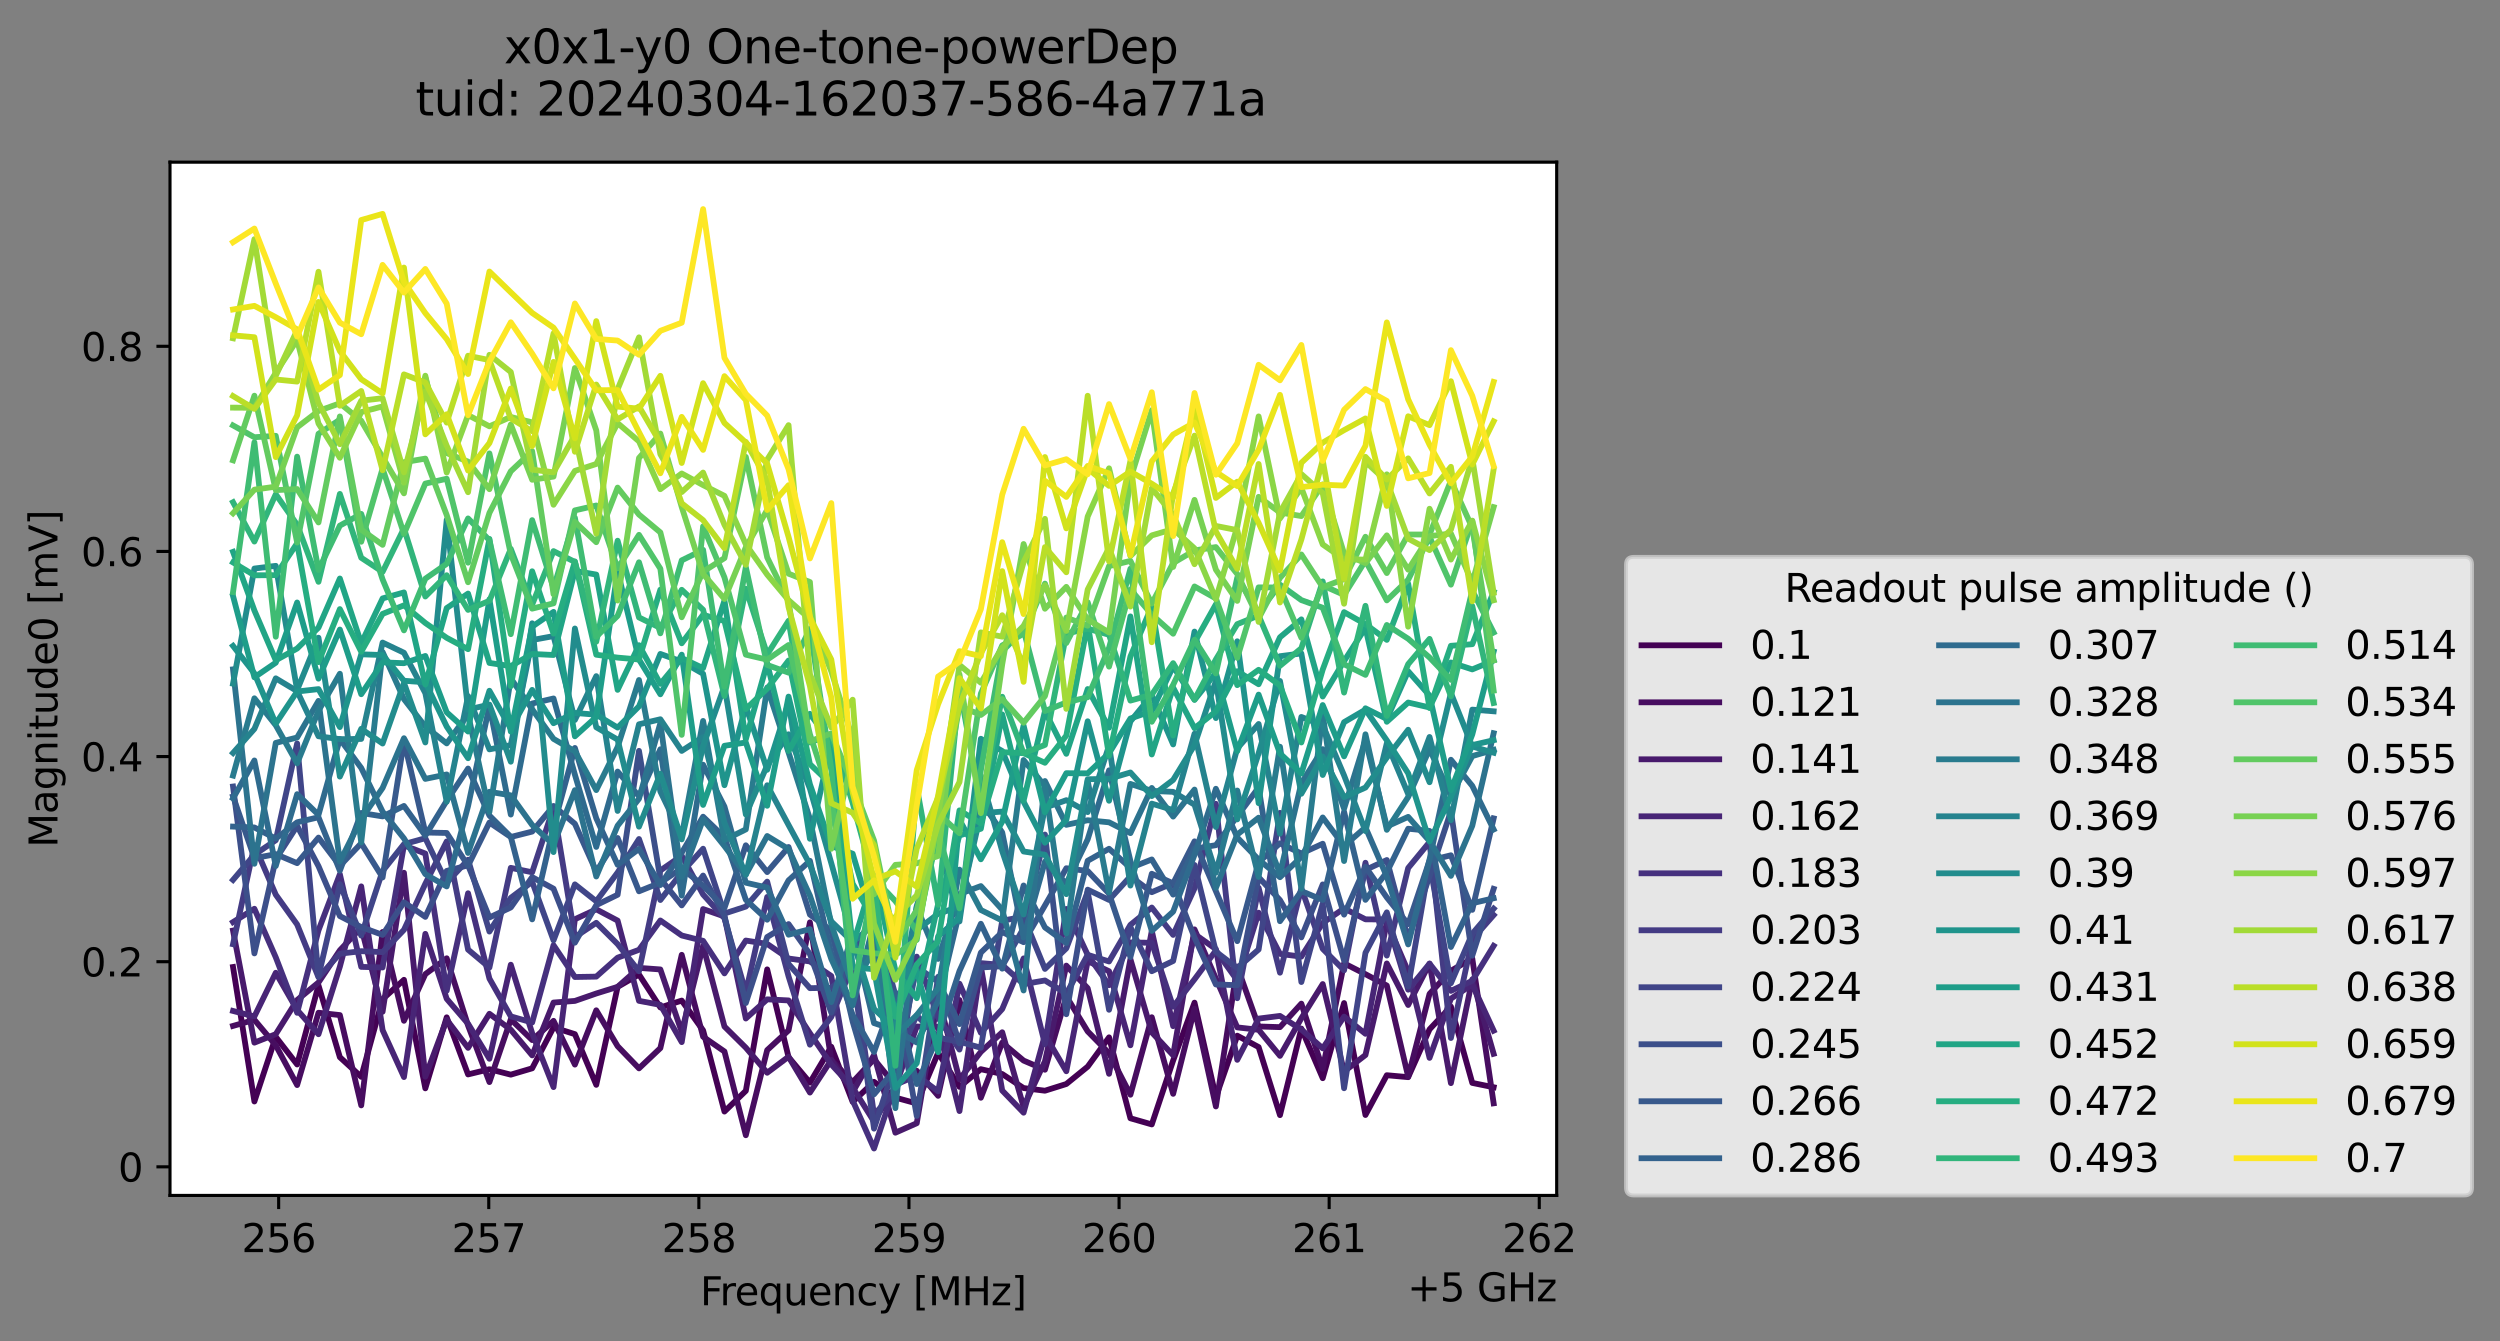 <?xml version="1.0" encoding="utf-8" standalone="no"?>
<!DOCTYPE svg PUBLIC "-//W3C//DTD SVG 1.1//EN"
  "http://www.w3.org/Graphics/SVG/1.1/DTD/svg11.dtd">
<svg xmlns:xlink="http://www.w3.org/1999/xlink" width="643.842pt" height="345.428pt" viewBox="0 0 643.842 345.428" xmlns="http://www.w3.org/2000/svg" version="1.1">
 <rect x="0" y="0" width="643.842" height="345.428" fill="#808080" stroke="none"/>
 <defs>
  <style type="text/css">*{stroke-linejoin: round; stroke-linecap: butt}</style>
 </defs>
 <g id="figure_1">
  <g id="patch_1">
   <path d="M 0 345.428 
L 643.842 345.428 
L 643.842 -0 
L 0 -0 
L 0 345.428 
z
" style="fill: none; opacity: 0"/>
  </g>
  <g id="axes_1">
   <g id="patch_2">
    <path d="M 43.781 307.872 
L 400.901 307.872 
L 400.901 41.76 
L 43.781 41.76 
z
" style="fill: #ffffff"/>
   </g>
   <g id="matplotlib.axis_1">
    <g id="xtick_1">
     <g id="line2d_1">
      <defs>
       <path id="m821e2bdb06" d="M 0 0 
L 0 3.5 
" style="stroke: #000000; stroke-width: 0.8"/>
      </defs>
      <g>
       <use xlink:href="#m821e2bdb06" x="71.764" y="307.872" style="stroke: #000000; stroke-width: 0.8"/>
      </g>
     </g>
     <g id="text_1">
      <!-- 256 -->
      <g transform="translate(62.221 322.47) scale(0.1 -0.1)">
       <defs>
        <path id="DejaVuSans-32" d="M 1228 531 
L 3431 531 
L 3431 0 
L 469 0 
L 469 531 
Q 828 903 1448 1529 
Q 2069 2156 2228 2338 
Q 2531 2678 2651 2914 
Q 2772 3150 2772 3378 
Q 2772 3750 2511 3984 
Q 2250 4219 1831 4219 
Q 1534 4219 1204 4116 
Q 875 4013 500 3803 
L 500 4441 
Q 881 4594 1212 4672 
Q 1544 4750 1819 4750 
Q 2544 4750 2975 4387 
Q 3406 4025 3406 3419 
Q 3406 3131 3298 2873 
Q 3191 2616 2906 2266 
Q 2828 2175 2409 1742 
Q 1991 1309 1228 531 
z
" transform="scale(0.016)"/>
        <path id="DejaVuSans-35" d="M 691 4666 
L 3169 4666 
L 3169 4134 
L 1269 4134 
L 1269 2991 
Q 1406 3038 1543 3061 
Q 1681 3084 1819 3084 
Q 2600 3084 3056 2656 
Q 3513 2228 3513 1497 
Q 3513 744 3044 326 
Q 2575 -91 1722 -91 
Q 1428 -91 1123 -41 
Q 819 9 494 109 
L 494 744 
Q 775 591 1075 516 
Q 1375 441 1709 441 
Q 2250 441 2565 725 
Q 2881 1009 2881 1497 
Q 2881 1984 2565 2268 
Q 2250 2553 1709 2553 
Q 1456 2553 1204 2497 
Q 953 2441 691 2322 
L 691 4666 
z
" transform="scale(0.016)"/>
        <path id="DejaVuSans-36" d="M 2113 2584 
Q 1688 2584 1439 2293 
Q 1191 2003 1191 1497 
Q 1191 994 1439 701 
Q 1688 409 2113 409 
Q 2538 409 2786 701 
Q 3034 994 3034 1497 
Q 3034 2003 2786 2293 
Q 2538 2584 2113 2584 
z
M 3366 4563 
L 3366 3988 
Q 3128 4100 2886 4159 
Q 2644 4219 2406 4219 
Q 1781 4219 1451 3797 
Q 1122 3375 1075 2522 
Q 1259 2794 1537 2939 
Q 1816 3084 2150 3084 
Q 2853 3084 3261 2657 
Q 3669 2231 3669 1497 
Q 3669 778 3244 343 
Q 2819 -91 2113 -91 
Q 1303 -91 875 529 
Q 447 1150 447 2328 
Q 447 3434 972 4092 
Q 1497 4750 2381 4750 
Q 2619 4750 2861 4703 
Q 3103 4656 3366 4563 
z
" transform="scale(0.016)"/>
       </defs>
       <use xlink:href="#DejaVuSans-32"/>
       <use xlink:href="#DejaVuSans-35" x="63.623"/>
       <use xlink:href="#DejaVuSans-36" x="127.246"/>
      </g>
     </g>
    </g>
    <g id="xtick_2">
     <g id="line2d_2">
      <g>
       <use xlink:href="#m821e2bdb06" x="125.873" y="307.872" style="stroke: #000000; stroke-width: 0.8"/>
      </g>
     </g>
     <g id="text_2">
      <!-- 257 -->
      <g transform="translate(116.33 322.47) scale(0.1 -0.1)">
       <defs>
        <path id="DejaVuSans-37" d="M 525 4666 
L 3525 4666 
L 3525 4397 
L 1831 0 
L 1172 0 
L 2766 4134 
L 525 4134 
L 525 4666 
z
" transform="scale(0.016)"/>
       </defs>
       <use xlink:href="#DejaVuSans-32"/>
       <use xlink:href="#DejaVuSans-35" x="63.623"/>
       <use xlink:href="#DejaVuSans-37" x="127.246"/>
      </g>
     </g>
    </g>
    <g id="xtick_3">
     <g id="line2d_3">
      <g>
       <use xlink:href="#m821e2bdb06" x="179.982" y="307.872" style="stroke: #000000; stroke-width: 0.8"/>
      </g>
     </g>
     <g id="text_3">
      <!-- 258 -->
      <g transform="translate(170.439 322.47) scale(0.1 -0.1)">
       <defs>
        <path id="DejaVuSans-38" d="M 2034 2216 
Q 1584 2216 1326 1975 
Q 1069 1734 1069 1313 
Q 1069 891 1326 650 
Q 1584 409 2034 409 
Q 2484 409 2743 651 
Q 3003 894 3003 1313 
Q 3003 1734 2745 1975 
Q 2488 2216 2034 2216 
z
M 1403 2484 
Q 997 2584 770 2862 
Q 544 3141 544 3541 
Q 544 4100 942 4425 
Q 1341 4750 2034 4750 
Q 2731 4750 3128 4425 
Q 3525 4100 3525 3541 
Q 3525 3141 3298 2862 
Q 3072 2584 2669 2484 
Q 3125 2378 3379 2068 
Q 3634 1759 3634 1313 
Q 3634 634 3220 271 
Q 2806 -91 2034 -91 
Q 1263 -91 848 271 
Q 434 634 434 1313 
Q 434 1759 690 2068 
Q 947 2378 1403 2484 
z
M 1172 3481 
Q 1172 3119 1398 2916 
Q 1625 2713 2034 2713 
Q 2441 2713 2670 2916 
Q 2900 3119 2900 3481 
Q 2900 3844 2670 4047 
Q 2441 4250 2034 4250 
Q 1625 4250 1398 4047 
Q 1172 3844 1172 3481 
z
" transform="scale(0.016)"/>
       </defs>
       <use xlink:href="#DejaVuSans-32"/>
       <use xlink:href="#DejaVuSans-35" x="63.623"/>
       <use xlink:href="#DejaVuSans-38" x="127.246"/>
      </g>
     </g>
    </g>
    <g id="xtick_4">
     <g id="line2d_4">
      <g>
       <use xlink:href="#m821e2bdb06" x="234.092" y="307.872" style="stroke: #000000; stroke-width: 0.8"/>
      </g>
     </g>
     <g id="text_4">
      <!-- 259 -->
      <g transform="translate(224.548 322.47) scale(0.1 -0.1)">
       <defs>
        <path id="DejaVuSans-39" d="M 703 97 
L 703 672 
Q 941 559 1184 500 
Q 1428 441 1663 441 
Q 2288 441 2617 861 
Q 2947 1281 2994 2138 
Q 2813 1869 2534 1725 
Q 2256 1581 1919 1581 
Q 1219 1581 811 2004 
Q 403 2428 403 3163 
Q 403 3881 828 4315 
Q 1253 4750 1959 4750 
Q 2769 4750 3195 4129 
Q 3622 3509 3622 2328 
Q 3622 1225 3098 567 
Q 2575 -91 1691 -91 
Q 1453 -91 1209 -44 
Q 966 3 703 97 
z
M 1959 2075 
Q 2384 2075 2632 2365 
Q 2881 2656 2881 3163 
Q 2881 3666 2632 3958 
Q 2384 4250 1959 4250 
Q 1534 4250 1286 3958 
Q 1038 3666 1038 3163 
Q 1038 2656 1286 2365 
Q 1534 2075 1959 2075 
z
" transform="scale(0.016)"/>
       </defs>
       <use xlink:href="#DejaVuSans-32"/>
       <use xlink:href="#DejaVuSans-35" x="63.623"/>
       <use xlink:href="#DejaVuSans-39" x="127.246"/>
      </g>
     </g>
    </g>
    <g id="xtick_5">
     <g id="line2d_5">
      <g>
       <use xlink:href="#m821e2bdb06" x="288.201" y="307.872" style="stroke: #000000; stroke-width: 0.8"/>
      </g>
     </g>
     <g id="text_5">
      <!-- 260 -->
      <g transform="translate(278.657 322.47) scale(0.1 -0.1)">
       <defs>
        <path id="DejaVuSans-30" d="M 2034 4250 
Q 1547 4250 1301 3770 
Q 1056 3291 1056 2328 
Q 1056 1369 1301 889 
Q 1547 409 2034 409 
Q 2525 409 2770 889 
Q 3016 1369 3016 2328 
Q 3016 3291 2770 3770 
Q 2525 4250 2034 4250 
z
M 2034 4750 
Q 2819 4750 3233 4129 
Q 3647 3509 3647 2328 
Q 3647 1150 3233 529 
Q 2819 -91 2034 -91 
Q 1250 -91 836 529 
Q 422 1150 422 2328 
Q 422 3509 836 4129 
Q 1250 4750 2034 4750 
z
" transform="scale(0.016)"/>
       </defs>
       <use xlink:href="#DejaVuSans-32"/>
       <use xlink:href="#DejaVuSans-36" x="63.623"/>
       <use xlink:href="#DejaVuSans-30" x="127.246"/>
      </g>
     </g>
    </g>
    <g id="xtick_6">
     <g id="line2d_6">
      <g>
       <use xlink:href="#m821e2bdb06" x="342.31" y="307.872" style="stroke: #000000; stroke-width: 0.8"/>
      </g>
     </g>
     <g id="text_6">
      <!-- 261 -->
      <g transform="translate(332.766 322.47) scale(0.1 -0.1)">
       <defs>
        <path id="DejaVuSans-31" d="M 794 531 
L 1825 531 
L 1825 4091 
L 703 3866 
L 703 4441 
L 1819 4666 
L 2450 4666 
L 2450 531 
L 3481 531 
L 3481 0 
L 794 0 
L 794 531 
z
" transform="scale(0.016)"/>
       </defs>
       <use xlink:href="#DejaVuSans-32"/>
       <use xlink:href="#DejaVuSans-36" x="63.623"/>
       <use xlink:href="#DejaVuSans-31" x="127.246"/>
      </g>
     </g>
    </g>
    <g id="xtick_7">
     <g id="line2d_7">
      <g>
       <use xlink:href="#m821e2bdb06" x="396.419" y="307.872" style="stroke: #000000; stroke-width: 0.8"/>
      </g>
     </g>
     <g id="text_7">
      <!-- 262 -->
      <g transform="translate(386.875 322.47) scale(0.1 -0.1)">
       <use xlink:href="#DejaVuSans-32"/>
       <use xlink:href="#DejaVuSans-36" x="63.623"/>
       <use xlink:href="#DejaVuSans-32" x="127.246"/>
      </g>
     </g>
    </g>
    <g id="text_8">
     <!-- Frequency [MHz] -->
     <g transform="translate(180.322 336.149) scale(0.1 -0.1)">
      <defs>
       <path id="DejaVuSans-46" d="M 628 4666 
L 3309 4666 
L 3309 4134 
L 1259 4134 
L 1259 2759 
L 3109 2759 
L 3109 2228 
L 1259 2228 
L 1259 0 
L 628 0 
L 628 4666 
z
" transform="scale(0.016)"/>
       <path id="DejaVuSans-72" d="M 2631 2963 
Q 2534 3019 2420 3045 
Q 2306 3072 2169 3072 
Q 1681 3072 1420 2755 
Q 1159 2438 1159 1844 
L 1159 0 
L 581 0 
L 581 3500 
L 1159 3500 
L 1159 2956 
Q 1341 3275 1631 3429 
Q 1922 3584 2338 3584 
Q 2397 3584 2469 3576 
Q 2541 3569 2628 3553 
L 2631 2963 
z
" transform="scale(0.016)"/>
       <path id="DejaVuSans-65" d="M 3597 1894 
L 3597 1613 
L 953 1613 
Q 991 1019 1311 708 
Q 1631 397 2203 397 
Q 2534 397 2845 478 
Q 3156 559 3463 722 
L 3463 178 
Q 3153 47 2828 -22 
Q 2503 -91 2169 -91 
Q 1331 -91 842 396 
Q 353 884 353 1716 
Q 353 2575 817 3079 
Q 1281 3584 2069 3584 
Q 2775 3584 3186 3129 
Q 3597 2675 3597 1894 
z
M 3022 2063 
Q 3016 2534 2758 2815 
Q 2500 3097 2075 3097 
Q 1594 3097 1305 2825 
Q 1016 2553 972 2059 
L 3022 2063 
z
" transform="scale(0.016)"/>
       <path id="DejaVuSans-71" d="M 947 1747 
Q 947 1113 1208 752 
Q 1469 391 1925 391 
Q 2381 391 2643 752 
Q 2906 1113 2906 1747 
Q 2906 2381 2643 2742 
Q 2381 3103 1925 3103 
Q 1469 3103 1208 2742 
Q 947 2381 947 1747 
z
M 2906 525 
Q 2725 213 2448 61 
Q 2172 -91 1784 -91 
Q 1150 -91 751 415 
Q 353 922 353 1747 
Q 353 2572 751 3078 
Q 1150 3584 1784 3584 
Q 2172 3584 2448 3432 
Q 2725 3281 2906 2969 
L 2906 3500 
L 3481 3500 
L 3481 -1331 
L 2906 -1331 
L 2906 525 
z
" transform="scale(0.016)"/>
       <path id="DejaVuSans-75" d="M 544 1381 
L 544 3500 
L 1119 3500 
L 1119 1403 
Q 1119 906 1312 657 
Q 1506 409 1894 409 
Q 2359 409 2629 706 
Q 2900 1003 2900 1516 
L 2900 3500 
L 3475 3500 
L 3475 0 
L 2900 0 
L 2900 538 
Q 2691 219 2414 64 
Q 2138 -91 1772 -91 
Q 1169 -91 856 284 
Q 544 659 544 1381 
z
M 1991 3584 
L 1991 3584 
z
" transform="scale(0.016)"/>
       <path id="DejaVuSans-6e" d="M 3513 2113 
L 3513 0 
L 2938 0 
L 2938 2094 
Q 2938 2591 2744 2837 
Q 2550 3084 2163 3084 
Q 1697 3084 1428 2787 
Q 1159 2491 1159 1978 
L 1159 0 
L 581 0 
L 581 3500 
L 1159 3500 
L 1159 2956 
Q 1366 3272 1645 3428 
Q 1925 3584 2291 3584 
Q 2894 3584 3203 3211 
Q 3513 2838 3513 2113 
z
" transform="scale(0.016)"/>
       <path id="DejaVuSans-63" d="M 3122 3366 
L 3122 2828 
Q 2878 2963 2633 3030 
Q 2388 3097 2138 3097 
Q 1578 3097 1268 2742 
Q 959 2388 959 1747 
Q 959 1106 1268 751 
Q 1578 397 2138 397 
Q 2388 397 2633 464 
Q 2878 531 3122 666 
L 3122 134 
Q 2881 22 2623 -34 
Q 2366 -91 2075 -91 
Q 1284 -91 818 406 
Q 353 903 353 1747 
Q 353 2603 823 3093 
Q 1294 3584 2113 3584 
Q 2378 3584 2631 3529 
Q 2884 3475 3122 3366 
z
" transform="scale(0.016)"/>
       <path id="DejaVuSans-79" d="M 2059 -325 
Q 1816 -950 1584 -1140 
Q 1353 -1331 966 -1331 
L 506 -1331 
L 506 -850 
L 844 -850 
Q 1081 -850 1212 -737 
Q 1344 -625 1503 -206 
L 1606 56 
L 191 3500 
L 800 3500 
L 1894 763 
L 2988 3500 
L 3597 3500 
L 2059 -325 
z
" transform="scale(0.016)"/>
       <path id="DejaVuSans-20" transform="scale(0.016)"/>
       <path id="DejaVuSans-5b" d="M 550 4863 
L 1875 4863 
L 1875 4416 
L 1125 4416 
L 1125 -397 
L 1875 -397 
L 1875 -844 
L 550 -844 
L 550 4863 
z
" transform="scale(0.016)"/>
       <path id="DejaVuSans-4d" d="M 628 4666 
L 1569 4666 
L 2759 1491 
L 3956 4666 
L 4897 4666 
L 4897 0 
L 4281 0 
L 4281 4097 
L 3078 897 
L 2444 897 
L 1241 4097 
L 1241 0 
L 628 0 
L 628 4666 
z
" transform="scale(0.016)"/>
       <path id="DejaVuSans-48" d="M 628 4666 
L 1259 4666 
L 1259 2753 
L 3553 2753 
L 3553 4666 
L 4184 4666 
L 4184 0 
L 3553 0 
L 3553 2222 
L 1259 2222 
L 1259 0 
L 628 0 
L 628 4666 
z
" transform="scale(0.016)"/>
       <path id="DejaVuSans-7a" d="M 353 3500 
L 3084 3500 
L 3084 2975 
L 922 459 
L 3084 459 
L 3084 0 
L 275 0 
L 275 525 
L 2438 3041 
L 353 3041 
L 353 3500 
z
" transform="scale(0.016)"/>
       <path id="DejaVuSans-5d" d="M 1947 4863 
L 1947 -844 
L 622 -844 
L 622 -397 
L 1369 -397 
L 1369 4416 
L 622 4416 
L 622 4863 
L 1947 4863 
z
" transform="scale(0.016)"/>
      </defs>
      <use xlink:href="#DejaVuSans-46"/>
      <use xlink:href="#DejaVuSans-72" x="50.27"/>
      <use xlink:href="#DejaVuSans-65" x="89.133"/>
      <use xlink:href="#DejaVuSans-71" x="150.656"/>
      <use xlink:href="#DejaVuSans-75" x="214.133"/>
      <use xlink:href="#DejaVuSans-65" x="277.512"/>
      <use xlink:href="#DejaVuSans-6e" x="339.035"/>
      <use xlink:href="#DejaVuSans-63" x="402.414"/>
      <use xlink:href="#DejaVuSans-79" x="457.395"/>
      <use xlink:href="#DejaVuSans-20" x="516.574"/>
      <use xlink:href="#DejaVuSans-5b" x="548.361"/>
      <use xlink:href="#DejaVuSans-4d" x="587.375"/>
      <use xlink:href="#DejaVuSans-48" x="673.654"/>
      <use xlink:href="#DejaVuSans-7a" x="748.85"/>
      <use xlink:href="#DejaVuSans-5d" x="801.34"/>
     </g>
    </g>
    <g id="text_9">
     <!-- +5 GHz -->
     <g transform="translate(362.464 335.149) scale(0.1 -0.1)">
      <defs>
       <path id="DejaVuSans-2b" d="M 2944 4013 
L 2944 2272 
L 4684 2272 
L 4684 1741 
L 2944 1741 
L 2944 0 
L 2419 0 
L 2419 1741 
L 678 1741 
L 678 2272 
L 2419 2272 
L 2419 4013 
L 2944 4013 
z
" transform="scale(0.016)"/>
       <path id="DejaVuSans-47" d="M 3809 666 
L 3809 1919 
L 2778 1919 
L 2778 2438 
L 4434 2438 
L 4434 434 
Q 4069 175 3628 42 
Q 3188 -91 2688 -91 
Q 1594 -91 976 548 
Q 359 1188 359 2328 
Q 359 3472 976 4111 
Q 1594 4750 2688 4750 
Q 3144 4750 3555 4637 
Q 3966 4525 4313 4306 
L 4313 3634 
Q 3963 3931 3569 4081 
Q 3175 4231 2741 4231 
Q 1884 4231 1454 3753 
Q 1025 3275 1025 2328 
Q 1025 1384 1454 906 
Q 1884 428 2741 428 
Q 3075 428 3337 486 
Q 3600 544 3809 666 
z
" transform="scale(0.016)"/>
      </defs>
      <use xlink:href="#DejaVuSans-2b"/>
      <use xlink:href="#DejaVuSans-35" x="83.789"/>
      <use xlink:href="#DejaVuSans-20" x="147.412"/>
      <use xlink:href="#DejaVuSans-47" x="179.199"/>
      <use xlink:href="#DejaVuSans-48" x="256.689"/>
      <use xlink:href="#DejaVuSans-7a" x="331.885"/>
     </g>
    </g>
   </g>
   <g id="matplotlib.axis_2">
    <g id="ytick_1">
     <g id="line2d_8">
      <defs>
       <path id="m4ad1a814cb" d="M 0 0 
L -3.5 0 
" style="stroke: #000000; stroke-width: 0.8"/>
      </defs>
      <g>
       <use xlink:href="#m4ad1a814cb" x="43.781" y="300.501" style="stroke: #000000; stroke-width: 0.8"/>
      </g>
     </g>
     <g id="text_10">
      <!-- 0 -->
      <g transform="translate(30.419 304.3) scale(0.1 -0.1)">
       <use xlink:href="#DejaVuSans-30"/>
      </g>
     </g>
    </g>
    <g id="ytick_2">
     <g id="line2d_9">
      <g>
       <use xlink:href="#m4ad1a814cb" x="43.781" y="247.672" style="stroke: #000000; stroke-width: 0.8"/>
      </g>
     </g>
     <g id="text_11">
      <!-- 0.2 -->
      <g transform="translate(20.878 251.471) scale(0.1 -0.1)">
       <defs>
        <path id="DejaVuSans-2e" d="M 684 794 
L 1344 794 
L 1344 0 
L 684 0 
L 684 794 
z
" transform="scale(0.016)"/>
       </defs>
       <use xlink:href="#DejaVuSans-30"/>
       <use xlink:href="#DejaVuSans-2e" x="63.623"/>
       <use xlink:href="#DejaVuSans-32" x="95.41"/>
      </g>
     </g>
    </g>
    <g id="ytick_3">
     <g id="line2d_10">
      <g>
       <use xlink:href="#m4ad1a814cb" x="43.781" y="194.843" style="stroke: #000000; stroke-width: 0.8"/>
      </g>
     </g>
     <g id="text_12">
      <!-- 0.4 -->
      <g transform="translate(20.878 198.642) scale(0.1 -0.1)">
       <defs>
        <path id="DejaVuSans-34" d="M 2419 4116 
L 825 1625 
L 2419 1625 
L 2419 4116 
z
M 2253 4666 
L 3047 4666 
L 3047 1625 
L 3713 1625 
L 3713 1100 
L 3047 1100 
L 3047 0 
L 2419 0 
L 2419 1100 
L 313 1100 
L 313 1709 
L 2253 4666 
z
" transform="scale(0.016)"/>
       </defs>
       <use xlink:href="#DejaVuSans-30"/>
       <use xlink:href="#DejaVuSans-2e" x="63.623"/>
       <use xlink:href="#DejaVuSans-34" x="95.41"/>
      </g>
     </g>
    </g>
    <g id="ytick_4">
     <g id="line2d_11">
      <g>
       <use xlink:href="#m4ad1a814cb" x="43.781" y="142.013" style="stroke: #000000; stroke-width: 0.8"/>
      </g>
     </g>
     <g id="text_13">
      <!-- 0.6 -->
      <g transform="translate(20.878 145.813) scale(0.1 -0.1)">
       <use xlink:href="#DejaVuSans-30"/>
       <use xlink:href="#DejaVuSans-2e" x="63.623"/>
       <use xlink:href="#DejaVuSans-36" x="95.41"/>
      </g>
     </g>
    </g>
    <g id="ytick_5">
     <g id="line2d_12">
      <g>
       <use xlink:href="#m4ad1a814cb" x="43.781" y="89.184" style="stroke: #000000; stroke-width: 0.8"/>
      </g>
     </g>
     <g id="text_14">
      <!-- 0.8 -->
      <g transform="translate(20.878 92.983) scale(0.1 -0.1)">
       <use xlink:href="#DejaVuSans-30"/>
       <use xlink:href="#DejaVuSans-2e" x="63.623"/>
       <use xlink:href="#DejaVuSans-38" x="95.41"/>
      </g>
     </g>
    </g>
    <g id="text_15">
     <!-- Magnitude0 [mV] -->
     <g transform="translate(14.798 218.268) rotate(-90) scale(0.1 -0.1)">
      <defs>
       <path id="DejaVuSans-61" d="M 2194 1759 
Q 1497 1759 1228 1600 
Q 959 1441 959 1056 
Q 959 750 1161 570 
Q 1363 391 1709 391 
Q 2188 391 2477 730 
Q 2766 1069 2766 1631 
L 2766 1759 
L 2194 1759 
z
M 3341 1997 
L 3341 0 
L 2766 0 
L 2766 531 
Q 2569 213 2275 61 
Q 1981 -91 1556 -91 
Q 1019 -91 701 211 
Q 384 513 384 1019 
Q 384 1609 779 1909 
Q 1175 2209 1959 2209 
L 2766 2209 
L 2766 2266 
Q 2766 2663 2505 2880 
Q 2244 3097 1772 3097 
Q 1472 3097 1187 3025 
Q 903 2953 641 2809 
L 641 3341 
Q 956 3463 1253 3523 
Q 1550 3584 1831 3584 
Q 2591 3584 2966 3190 
Q 3341 2797 3341 1997 
z
" transform="scale(0.016)"/>
       <path id="DejaVuSans-67" d="M 2906 1791 
Q 2906 2416 2648 2759 
Q 2391 3103 1925 3103 
Q 1463 3103 1205 2759 
Q 947 2416 947 1791 
Q 947 1169 1205 825 
Q 1463 481 1925 481 
Q 2391 481 2648 825 
Q 2906 1169 2906 1791 
z
M 3481 434 
Q 3481 -459 3084 -895 
Q 2688 -1331 1869 -1331 
Q 1566 -1331 1297 -1286 
Q 1028 -1241 775 -1147 
L 775 -588 
Q 1028 -725 1275 -790 
Q 1522 -856 1778 -856 
Q 2344 -856 2625 -561 
Q 2906 -266 2906 331 
L 2906 616 
Q 2728 306 2450 153 
Q 2172 0 1784 0 
Q 1141 0 747 490 
Q 353 981 353 1791 
Q 353 2603 747 3093 
Q 1141 3584 1784 3584 
Q 2172 3584 2450 3431 
Q 2728 3278 2906 2969 
L 2906 3500 
L 3481 3500 
L 3481 434 
z
" transform="scale(0.016)"/>
       <path id="DejaVuSans-69" d="M 603 3500 
L 1178 3500 
L 1178 0 
L 603 0 
L 603 3500 
z
M 603 4863 
L 1178 4863 
L 1178 4134 
L 603 4134 
L 603 4863 
z
" transform="scale(0.016)"/>
       <path id="DejaVuSans-74" d="M 1172 4494 
L 1172 3500 
L 2356 3500 
L 2356 3053 
L 1172 3053 
L 1172 1153 
Q 1172 725 1289 603 
Q 1406 481 1766 481 
L 2356 481 
L 2356 0 
L 1766 0 
Q 1100 0 847 248 
Q 594 497 594 1153 
L 594 3053 
L 172 3053 
L 172 3500 
L 594 3500 
L 594 4494 
L 1172 4494 
z
" transform="scale(0.016)"/>
       <path id="DejaVuSans-64" d="M 2906 2969 
L 2906 4863 
L 3481 4863 
L 3481 0 
L 2906 0 
L 2906 525 
Q 2725 213 2448 61 
Q 2172 -91 1784 -91 
Q 1150 -91 751 415 
Q 353 922 353 1747 
Q 353 2572 751 3078 
Q 1150 3584 1784 3584 
Q 2172 3584 2448 3432 
Q 2725 3281 2906 2969 
z
M 947 1747 
Q 947 1113 1208 752 
Q 1469 391 1925 391 
Q 2381 391 2643 752 
Q 2906 1113 2906 1747 
Q 2906 2381 2643 2742 
Q 2381 3103 1925 3103 
Q 1469 3103 1208 2742 
Q 947 2381 947 1747 
z
" transform="scale(0.016)"/>
       <path id="DejaVuSans-6d" d="M 3328 2828 
Q 3544 3216 3844 3400 
Q 4144 3584 4550 3584 
Q 5097 3584 5394 3201 
Q 5691 2819 5691 2113 
L 5691 0 
L 5113 0 
L 5113 2094 
Q 5113 2597 4934 2840 
Q 4756 3084 4391 3084 
Q 3944 3084 3684 2787 
Q 3425 2491 3425 1978 
L 3425 0 
L 2847 0 
L 2847 2094 
Q 2847 2600 2669 2842 
Q 2491 3084 2119 3084 
Q 1678 3084 1418 2786 
Q 1159 2488 1159 1978 
L 1159 0 
L 581 0 
L 581 3500 
L 1159 3500 
L 1159 2956 
Q 1356 3278 1631 3431 
Q 1906 3584 2284 3584 
Q 2666 3584 2933 3390 
Q 3200 3197 3328 2828 
z
" transform="scale(0.016)"/>
       <path id="DejaVuSans-56" d="M 1831 0 
L 50 4666 
L 709 4666 
L 2188 738 
L 3669 4666 
L 4325 4666 
L 2547 0 
L 1831 0 
z
" transform="scale(0.016)"/>
      </defs>
      <use xlink:href="#DejaVuSans-4d"/>
      <use xlink:href="#DejaVuSans-61" x="86.279"/>
      <use xlink:href="#DejaVuSans-67" x="147.559"/>
      <use xlink:href="#DejaVuSans-6e" x="211.035"/>
      <use xlink:href="#DejaVuSans-69" x="274.414"/>
      <use xlink:href="#DejaVuSans-74" x="302.197"/>
      <use xlink:href="#DejaVuSans-75" x="341.406"/>
      <use xlink:href="#DejaVuSans-64" x="404.785"/>
      <use xlink:href="#DejaVuSans-65" x="468.262"/>
      <use xlink:href="#DejaVuSans-30" x="529.785"/>
      <use xlink:href="#DejaVuSans-20" x="593.408"/>
      <use xlink:href="#DejaVuSans-5b" x="625.195"/>
      <use xlink:href="#DejaVuSans-6d" x="664.209"/>
      <use xlink:href="#DejaVuSans-56" x="761.621"/>
      <use xlink:href="#DejaVuSans-5d" x="830.029"/>
     </g>
    </g>
   </g>
   <g id="line2d_13">
    <path d="M 60.014 249.04 
L 65.517 283.67 
L 71.019 267.036 
L 76.522 274.139 
L 82.024 253.787 
L 87.527 272.268 
L 93.03 277.321 
L 98.532 257.313 
L 104.035 252.339 
L 109.538 280.286 
L 115.04 262.001 
L 120.543 276.702 
L 126.045 275.362 
L 131.548 276.762 
L 137.051 275.133 
L 142.553 264.599 
L 148.056 266.331 
L 153.559 279.381 
L 159.061 254.161 
L 164.564 250.978 
L 170.066 259.455 
L 175.569 257.688 
L 181.072 265.358 
L 186.574 286.265 
L 192.077 280.93 
L 197.579 249.654 
L 203.082 272.252 
L 208.585 278.813 
L 214.087 269.58 
L 219.59 283.783 
L 225.093 278.61 
L 230.595 282.675 
L 236.098 284.185 
L 241.6 271.148 
L 247.103 279.905 
L 252.606 275.355 
L 258.108 276.6 
L 263.611 280.215 
L 269.114 280.897 
L 274.616 279.173 
L 280.119 274.702 
L 285.621 267.155 
L 291.124 287.997 
L 296.627 289.578 
L 302.129 273.114 
L 307.632 258.221 
L 313.134 282.547 
L 318.637 266.727 
L 324.14 269.657 
L 329.642 287.185 
L 335.145 264.899 
L 340.648 277.673 
L 346.15 258.327 
L 351.653 287.149 
L 357.155 276.908 
L 362.658 277.407 
L 368.161 265.09 
L 373.663 259.23 
L 379.166 278.887 
L 384.669 280.009 
" clip-path="url(#p08edaf696c)" style="fill: none; stroke: #440154; stroke-width: 1.5; stroke-linecap: square"/>
   </g>
   <g id="line2d_14">
    <path d="M 60.014 264.211 
L 65.517 262.646 
L 71.019 269.198 
L 76.522 279.442 
L 82.024 260.817 
L 87.527 261.422 
L 93.03 284.673 
L 98.532 240.023 
L 104.035 262.887 
L 109.538 250.877 
L 115.04 246.794 
L 120.543 264.102 
L 126.045 278.674 
L 131.548 262.522 
L 137.051 267.852 
L 142.553 262.906 
L 148.056 274.172 
L 153.559 260.194 
L 159.061 269.434 
L 164.564 275.141 
L 170.066 269.928 
L 175.569 245.905 
L 181.072 266.991 
L 186.574 270.795 
L 192.077 292.363 
L 197.579 270.439 
L 203.082 265.36 
L 208.585 237.541 
L 214.087 272.934 
L 219.59 278.678 
L 225.093 272.771 
L 230.595 279.56 
L 236.098 275.762 
L 241.6 282.214 
L 247.103 257.538 
L 252.606 282.708 
L 258.108 268.518 
L 263.611 273.136 
L 269.114 275.494 
L 274.616 256.591 
L 280.119 265.619 
L 285.621 271.226 
L 291.124 281.931 
L 296.627 261.978 
L 302.129 281.698 
L 307.632 259.803 
L 313.134 284.946 
L 318.637 248.926 
L 324.14 264.355 
L 329.642 264.524 
L 335.145 258.476 
L 340.648 275.233 
L 346.15 248.092 
L 351.653 250.882 
L 357.155 253.82 
L 362.658 277.285 
L 368.161 255.951 
L 373.663 250.019 
L 379.166 246.828 
L 384.669 284.146 
" clip-path="url(#p08edaf696c)" style="fill: none; stroke: #470d60; stroke-width: 1.5; stroke-linecap: square"/>
   </g>
   <g id="line2d_15">
    <path d="M 60.014 239.654 
L 65.517 268.518 
L 71.019 266.337 
L 76.522 257.545 
L 82.024 253.024 
L 87.527 244.737 
L 93.03 238.856 
L 98.532 260.561 
L 104.035 224.769 
L 109.538 277.286 
L 115.04 262.622 
L 120.543 269.856 
L 126.045 261.088 
L 131.548 265.186 
L 137.051 271.794 
L 142.553 258.193 
L 148.056 257.774 
L 153.559 255.863 
L 159.061 254.15 
L 164.564 249.262 
L 170.066 249.668 
L 175.569 265.747 
L 181.072 243.575 
L 186.574 264.37 
L 192.077 269.816 
L 197.579 276.272 
L 203.082 272.142 
L 208.585 281.375 
L 214.087 272.975 
L 219.59 281.255 
L 225.093 271.704 
L 230.595 291.712 
L 236.098 289.267 
L 241.6 256.783 
L 247.103 277.972 
L 252.606 270.888 
L 258.108 265.847 
L 263.611 285.078 
L 269.114 273.323 
L 274.616 248.684 
L 280.119 254.495 
L 285.621 276.544 
L 291.124 247.028 
L 296.627 265.87 
L 302.129 271.775 
L 307.632 239.353 
L 313.134 252.004 
L 318.637 264.588 
L 324.14 265.211 
L 329.642 271.923 
L 335.145 262.242 
L 340.648 253.434 
L 346.15 275.963 
L 351.653 271.711 
L 357.155 248.126 
L 362.658 258.82 
L 368.161 248.154 
L 373.663 278.944 
L 379.166 252.229 
L 384.669 271.388 
" clip-path="url(#p08edaf696c)" style="fill: none; stroke: #481a6c; stroke-width: 1.5; stroke-linecap: square"/>
   </g>
   <g id="line2d_16">
    <path d="M 60.014 260.356 
L 65.517 261.774 
L 71.019 250.529 
L 76.522 260.096 
L 82.024 266.347 
L 87.527 248.961 
L 93.03 228.277 
L 98.532 265.289 
L 104.035 277.382 
L 109.538 240.504 
L 115.04 257.228 
L 120.543 263.65 
L 126.045 272.667 
L 131.548 248.454 
L 137.051 266.08 
L 142.553 279.965 
L 148.056 236.744 
L 153.559 234.182 
L 159.061 237.09 
L 164.564 257.753 
L 170.066 258.791 
L 175.569 268.38 
L 181.072 234.117 
L 186.574 236.028 
L 192.077 262.302 
L 197.579 257.367 
L 203.082 257.649 
L 208.585 266.1 
L 214.087 274.127 
L 219.59 280.085 
L 225.093 288.838 
L 230.595 279.867 
L 236.098 264.372 
L 241.6 264.408 
L 247.103 286.14 
L 252.606 248.872 
L 258.108 280.857 
L 263.611 286.556 
L 269.114 266.533 
L 274.616 275.881 
L 280.119 247.516 
L 285.621 250.131 
L 291.124 269.195 
L 296.627 239.736 
L 302.129 264.272 
L 307.632 240.543 
L 313.134 244.426 
L 318.637 272.942 
L 324.14 262.329 
L 329.642 261.635 
L 335.145 265.139 
L 340.648 269.987 
L 346.15 261.825 
L 351.653 266.239 
L 357.155 237.415 
L 362.658 250.2 
L 368.161 272.438 
L 373.663 257.188 
L 379.166 253.527 
L 384.669 265.432 
" clip-path="url(#p08edaf696c)" style="fill: none; stroke: #482576; stroke-width: 1.5; stroke-linecap: square"/>
   </g>
   <g id="line2d_17">
    <path d="M 60.014 237.475 
L 65.517 234.042 
L 71.019 246.537 
L 76.522 260.831 
L 82.024 239.581 
L 87.527 225.157 
L 93.03 249.005 
L 98.532 249.159 
L 104.035 217.707 
L 109.538 219.822 
L 115.04 255.147 
L 120.543 230.048 
L 126.045 252.023 
L 131.548 261.75 
L 137.051 263.335 
L 142.553 243.422 
L 148.056 251.614 
L 153.559 251.517 
L 159.061 246.639 
L 164.564 244.611 
L 170.066 237.059 
L 175.569 240.919 
L 181.072 242.301 
L 186.574 250.679 
L 192.077 242.225 
L 197.579 243.093 
L 203.082 246.851 
L 208.585 247.607 
L 214.087 251.358 
L 219.59 283.426 
L 225.093 295.776 
L 230.595 279.355 
L 236.098 277.033 
L 241.6 281.048 
L 247.103 253.346 
L 252.606 265.982 
L 258.108 259.864 
L 263.611 246.824 
L 269.114 268.901 
L 274.616 234.097 
L 280.119 245.921 
L 285.621 253.714 
L 291.124 242.708 
L 296.627 242.806 
L 302.129 259.266 
L 307.632 252.206 
L 313.134 244.796 
L 318.637 252.49 
L 324.14 235.058 
L 329.642 245.666 
L 335.145 246.365 
L 340.648 237.698 
L 346.15 233.947 
L 351.653 236.76 
L 357.155 236.81 
L 362.658 254.876 
L 368.161 248.179 
L 373.663 255.192 
L 379.166 252.581 
L 384.669 243.593 
" clip-path="url(#p08edaf696c)" style="fill: none; stroke: #46307e; stroke-width: 1.5; stroke-linecap: square"/>
   </g>
   <g id="line2d_18">
    <path d="M 60.014 243.167 
L 65.517 217.657 
L 71.019 230.411 
L 76.522 238.087 
L 82.024 251.684 
L 87.527 245.602 
L 93.03 244.967 
L 98.532 245.203 
L 104.035 239.47 
L 109.538 227.598 
L 115.04 216.706 
L 120.543 244.557 
L 126.045 249.178 
L 131.548 223.503 
L 137.051 224.645 
L 142.553 207.954 
L 148.056 241.323 
L 153.559 237.659 
L 159.061 243.141 
L 164.564 250.134 
L 170.066 224.187 
L 175.569 220.381 
L 181.072 230.37 
L 186.574 236.487 
L 192.077 255.599 
L 197.579 231.002 
L 203.082 251.445 
L 208.585 269.043 
L 214.087 261.897 
L 219.59 248.585 
L 225.093 287.086 
L 230.595 280.95 
L 236.098 246.37 
L 241.6 262.093 
L 247.103 270.299 
L 252.606 248.039 
L 258.108 248.502 
L 263.611 253.453 
L 269.114 252.505 
L 274.616 255.905 
L 280.119 245.904 
L 285.621 247.615 
L 291.124 238.181 
L 296.627 233.725 
L 302.129 240.768 
L 307.632 228.79 
L 313.134 207.012 
L 318.637 257.078 
L 324.14 228.637 
L 329.642 250.504 
L 335.145 228.75 
L 340.648 244.36 
L 346.15 249.882 
L 351.653 222.192 
L 357.155 246.094 
L 362.658 223.546 
L 368.161 216.854 
L 373.663 267.322 
L 379.166 241.931 
L 384.669 235.664 
" clip-path="url(#p08edaf696c)" style="fill: none; stroke: #443b84; stroke-width: 1.5; stroke-linecap: square"/>
   </g>
   <g id="line2d_19">
    <path d="M 60.014 226.608 
L 65.517 220.135 
L 71.019 216.388 
L 76.522 191.478 
L 82.024 251.455 
L 87.527 227.709 
L 93.03 240.949 
L 98.532 224.318 
L 104.035 217.395 
L 109.538 215.871 
L 115.04 227.338 
L 120.543 221.411 
L 126.045 239.908 
L 131.548 231.229 
L 137.051 227.091 
L 142.553 242.179 
L 148.056 227.758 
L 153.559 232.108 
L 159.061 224.7 
L 164.564 216.079 
L 170.066 231.783 
L 175.569 224.699 
L 181.072 218.579 
L 186.574 235.27 
L 192.077 233.478 
L 197.579 227.053 
L 203.082 248.258 
L 208.585 254.485 
L 214.087 254.394 
L 219.59 249.991 
L 225.093 290.663 
L 230.595 273.717 
L 236.098 261.503 
L 241.6 267.236 
L 247.103 268.296 
L 252.606 269.837 
L 258.108 237.115 
L 263.611 236.087 
L 269.114 249.53 
L 274.616 244.236 
L 280.119 229.682 
L 285.621 260.052 
L 291.124 238.766 
L 296.627 250.122 
L 302.129 247.487 
L 307.632 222.758 
L 313.134 245.079 
L 318.637 249.303 
L 324.14 244.533 
L 329.642 209.347 
L 335.145 252.905 
L 340.648 232.702 
L 346.15 280.258 
L 351.653 245.386 
L 357.155 234.966 
L 362.658 254.091 
L 368.161 222.24 
L 373.663 253.217 
L 379.166 240.468 
L 384.669 234.015 
" clip-path="url(#p08edaf696c)" style="fill: none; stroke: #404588; stroke-width: 1.5; stroke-linecap: square"/>
   </g>
   <g id="line2d_20">
    <path d="M 60.014 202.559 
L 65.517 245.531 
L 71.019 221.295 
L 76.522 212.702 
L 82.024 223.068 
L 87.527 235.925 
L 93.03 238.762 
L 98.532 240.767 
L 104.035 232.36 
L 109.538 236.128 
L 115.04 224.296 
L 120.543 222.854 
L 126.045 236.281 
L 131.548 233.7 
L 137.051 225.895 
L 142.553 228.871 
L 148.056 242.774 
L 153.559 233.106 
L 159.061 230.429 
L 164.564 193.376 
L 170.066 226.315 
L 175.569 233.169 
L 181.072 225.489 
L 186.574 235.894 
L 192.077 258.312 
L 197.579 241.316 
L 203.082 237.984 
L 208.585 245.73 
L 214.087 260.79 
L 219.59 244.969 
L 225.093 235.844 
L 230.595 256.303 
L 236.098 287.391 
L 241.6 251.568 
L 247.103 268.706 
L 252.606 249.164 
L 258.108 248.844 
L 263.611 239.007 
L 269.114 214.93 
L 274.616 261.2 
L 280.119 229.12 
L 285.621 231.762 
L 291.124 225.699 
L 296.627 229.77 
L 302.129 227.409 
L 307.632 241.457 
L 313.134 253.533 
L 318.637 253.726 
L 324.14 225.918 
L 329.642 231.807 
L 335.145 241.411 
L 340.648 227.769 
L 346.15 247.374 
L 351.653 224.039 
L 357.155 221.49 
L 362.658 241.803 
L 368.161 225.611 
L 373.663 208.916 
L 379.166 246.126 
L 384.669 228.917 
" clip-path="url(#p08edaf696c)" style="fill: none; stroke: #3c4f8a; stroke-width: 1.5; stroke-linecap: square"/>
   </g>
   <g id="line2d_21">
    <path d="M 60.014 205.093 
L 65.517 221.019 
L 71.019 219.97 
L 76.522 222.293 
L 82.024 215.712 
L 87.527 222.978 
L 93.03 217.181 
L 98.532 225.971 
L 104.035 190.794 
L 109.538 214.402 
L 115.04 214.518 
L 120.543 222.939 
L 126.045 211.836 
L 131.548 215.558 
L 137.051 214.165 
L 142.553 207.565 
L 148.056 212.155 
L 153.559 224.478 
L 159.061 215.818 
L 164.564 229.541 
L 170.066 227.324 
L 175.569 223.627 
L 181.072 228.075 
L 186.574 233.833 
L 192.077 217.695 
L 197.579 224.591 
L 203.082 218.139 
L 208.585 235.549 
L 214.087 239.676 
L 219.59 263.109 
L 225.093 281.824 
L 230.595 275.345 
L 236.098 249.06 
L 241.6 252.818 
L 247.103 263.741 
L 252.606 245.328 
L 258.108 240.051 
L 263.611 242.644 
L 269.114 233.183 
L 274.616 223.602 
L 280.119 224.318 
L 285.621 230.141 
L 291.124 246.489 
L 296.627 225.024 
L 302.129 227.499 
L 307.632 216.678 
L 313.134 229.504 
L 318.637 242.378 
L 324.14 222.065 
L 329.642 217.184 
L 335.145 219.814 
L 340.648 217.294 
L 346.15 235.548 
L 351.653 223.236 
L 357.155 231.127 
L 362.658 238.002 
L 368.161 221.618 
L 373.663 220.265 
L 379.166 234.316 
L 384.669 210.774 
" clip-path="url(#p08edaf696c)" style="fill: none; stroke: #38598c; stroke-width: 1.5; stroke-linecap: square"/>
   </g>
   <g id="line2d_22">
    <path d="M 60.014 212.875 
L 65.517 213.1 
L 71.019 215.971 
L 76.522 211.77 
L 82.024 210.474 
L 87.527 224.241 
L 93.03 209.37 
L 98.532 210.255 
L 104.035 207.56 
L 109.538 215.215 
L 115.04 206.237 
L 120.543 197.932 
L 126.045 210.038 
L 131.548 215.507 
L 137.051 236.767 
L 142.553 212.888 
L 148.056 192.63 
L 153.559 210.73 
L 159.061 222.715 
L 164.564 218.634 
L 170.066 227.93 
L 175.569 219.608 
L 181.072 210.332 
L 186.574 215.626 
L 192.077 231.734 
L 197.579 236.859 
L 203.082 226.729 
L 208.585 221.695 
L 214.087 245.563 
L 219.59 261.392 
L 225.093 270.925 
L 230.595 255.589 
L 236.098 279.184 
L 241.6 266.884 
L 247.103 250.067 
L 252.606 237.907 
L 258.108 249.467 
L 263.611 228.047 
L 269.114 238.85 
L 274.616 242.847 
L 280.119 221.68 
L 285.621 218.588 
L 291.124 223.522 
L 296.627 221.34 
L 302.129 230.394 
L 307.632 218.565 
L 313.134 217.665 
L 318.637 210.22 
L 324.14 202.817 
L 329.642 237.239 
L 335.145 229.496 
L 340.648 231.768 
L 346.15 209.079 
L 351.653 231.74 
L 357.155 224.637 
L 362.658 213.424 
L 368.161 214 
L 373.663 243.885 
L 379.166 232.614 
L 384.669 231.335 
" clip-path="url(#p08edaf696c)" style="fill: none; stroke: #33628d; stroke-width: 1.5; stroke-linecap: square"/>
   </g>
   <g id="line2d_23">
    <path d="M 60.014 205.588 
L 65.517 195.85 
L 71.019 223.023 
L 76.522 204.532 
L 82.024 209.844 
L 87.527 190.332 
L 93.03 197.775 
L 98.532 209.027 
L 104.035 215.922 
L 109.538 225.128 
L 115.04 228.286 
L 120.543 207.596 
L 126.045 181.784 
L 131.548 209.777 
L 137.051 181.18 
L 142.553 179.883 
L 148.056 199.507 
L 153.559 218.11 
L 159.061 198.71 
L 164.564 205.054 
L 170.066 192.963 
L 175.569 230.654 
L 181.072 196.944 
L 186.574 207.727 
L 192.077 227.329 
L 197.579 228.578 
L 203.082 240.719 
L 208.585 239.29 
L 214.087 258.071 
L 219.59 240.495 
L 225.093 263.489 
L 230.595 265.279 
L 236.098 268.481 
L 241.6 257.829 
L 247.103 234.813 
L 252.606 206.323 
L 258.108 214.384 
L 263.611 241.442 
L 269.114 221.891 
L 274.616 227.556 
L 280.119 216.158 
L 285.621 198.391 
L 291.124 221.728 
L 296.627 239.741 
L 302.129 234.779 
L 307.632 220.144 
L 313.134 203.138 
L 318.637 215.679 
L 324.14 221.369 
L 329.642 225.913 
L 335.145 220.714 
L 340.648 210.527 
L 346.15 217.888 
L 351.653 213.07 
L 357.155 225.74 
L 362.658 243.218 
L 368.161 221.333 
L 373.663 195.665 
L 379.166 202.395 
L 384.669 213.623 
" clip-path="url(#p08edaf696c)" style="fill: none; stroke: #2f6b8e; stroke-width: 1.5; stroke-linecap: square"/>
   </g>
   <g id="line2d_24">
    <path d="M 60.014 172.386 
L 65.517 222.448 
L 71.019 191.322 
L 76.522 189.935 
L 82.024 180.505 
L 87.527 221.88 
L 93.03 210.929 
L 98.532 202.927 
L 104.035 190.122 
L 109.538 200.592 
L 115.04 199.45 
L 120.543 219.665 
L 126.045 203.916 
L 131.548 204.831 
L 137.051 212.455 
L 142.553 217.558 
L 148.056 203.496 
L 153.559 225.726 
L 159.061 212.64 
L 164.564 205.707 
L 170.066 186.228 
L 175.569 225.845 
L 181.072 211.016 
L 186.574 217.902 
L 192.077 225.247 
L 197.579 215.304 
L 203.082 218.659 
L 208.585 230.646 
L 214.087 246.974 
L 219.59 258.903 
L 225.093 237.692 
L 230.595 285.389 
L 236.098 233.585 
L 241.6 246.95 
L 247.103 230.23 
L 252.606 228.201 
L 258.108 234.273 
L 263.611 255.079 
L 269.114 201.146 
L 274.616 212.426 
L 280.119 211.24 
L 285.621 211.776 
L 291.124 214.56 
L 296.627 202.932 
L 302.129 210.303 
L 307.632 203.346 
L 313.134 228.686 
L 318.637 214.929 
L 324.14 210.585 
L 329.642 225.026 
L 335.145 201.684 
L 340.648 192.94 
L 346.15 208.257 
L 351.653 190.575 
L 357.155 212.857 
L 362.658 210.376 
L 368.161 216.612 
L 373.663 225.568 
L 379.166 212.67 
L 384.669 188.84 
" clip-path="url(#p08edaf696c)" style="fill: none; stroke: #2c738e; stroke-width: 1.5; stroke-linecap: square"/>
   </g>
   <g id="line2d_25">
    <path d="M 60.014 199.736 
L 65.517 179.842 
L 71.019 186.776 
L 76.522 196.574 
L 82.024 183.043 
L 87.527 173.519 
L 93.03 216.968 
L 98.532 167.911 
L 104.035 180.055 
L 109.538 187.127 
L 115.04 191.45 
L 120.543 183.969 
L 126.045 209.105 
L 131.548 174.708 
L 137.051 182.661 
L 142.553 190.288 
L 148.056 193.48 
L 153.559 203.473 
L 159.061 192.385 
L 164.564 175.131 
L 170.066 203.837 
L 175.569 215.273 
L 181.072 185.67 
L 186.574 216.328 
L 192.077 213.6 
L 197.579 177.08 
L 203.082 193.789 
L 208.585 210.905 
L 214.087 238.073 
L 219.59 253.95 
L 225.093 244.782 
L 230.595 266.727 
L 236.098 261.407 
L 241.6 254.47 
L 247.103 223.962 
L 252.606 234.359 
L 258.108 237.08 
L 263.611 195.74 
L 269.114 202.454 
L 274.616 240.379 
L 280.119 201.101 
L 285.621 229.815 
L 291.124 201.887 
L 296.627 203.691 
L 302.129 203.928 
L 307.632 207.247 
L 313.134 224.758 
L 318.637 203.592 
L 324.14 225.844 
L 329.642 192.314 
L 335.145 228.866 
L 340.648 183.933 
L 346.15 221.743 
L 351.653 189.112 
L 357.155 213.707 
L 362.658 205.259 
L 368.161 192.929 
L 373.663 205.005 
L 379.166 194.725 
L 384.669 193.107 
" clip-path="url(#p08edaf696c)" style="fill: none; stroke: #297b8e; stroke-width: 1.5; stroke-linecap: square"/>
   </g>
   <g id="line2d_26">
    <path d="M 60.014 193.918 
L 65.517 187.719 
L 71.019 174.697 
L 76.522 177.994 
L 82.024 189.616 
L 87.527 190.355 
L 93.03 190.301 
L 98.532 165.487 
L 104.035 168.108 
L 109.538 178.505 
L 115.04 206.472 
L 120.543 179.28 
L 126.045 192.991 
L 131.548 191.903 
L 137.051 164.831 
L 142.553 163.822 
L 148.056 185.407 
L 153.559 174.135 
L 159.061 208.842 
L 164.564 186.531 
L 170.066 185.237 
L 175.569 193.385 
L 181.072 189.81 
L 186.574 211.923 
L 192.077 225.275 
L 197.579 202.235 
L 203.082 212.461 
L 208.585 222.628 
L 214.087 237.292 
L 219.59 242.604 
L 225.093 238.141 
L 230.595 263.397 
L 236.098 233.309 
L 241.6 216.32 
L 247.103 237.301 
L 252.606 199.824 
L 258.108 219.201 
L 263.611 235.528 
L 269.114 208.011 
L 274.616 206.076 
L 280.119 209.145 
L 285.621 192.009 
L 291.124 228.065 
L 296.627 206.963 
L 302.129 208.629 
L 307.632 188.961 
L 313.134 212.981 
L 318.637 192.735 
L 324.14 186.456 
L 329.642 214.688 
L 335.145 184.643 
L 340.648 186.76 
L 346.15 199.699 
L 351.653 214.024 
L 357.155 191.424 
L 362.658 204.504 
L 368.161 189.804 
L 373.663 211.231 
L 379.166 182.754 
L 384.669 183.187 
" clip-path="url(#p08edaf696c)" style="fill: none; stroke: #25838e; stroke-width: 1.5; stroke-linecap: square"/>
   </g>
   <g id="line2d_27">
    <path d="M 60.014 176.066 
L 65.517 146.423 
L 71.019 145.727 
L 76.522 177.714 
L 82.024 164.239 
L 87.527 200.001 
L 93.03 187.7 
L 98.532 191.486 
L 104.035 175.881 
L 109.538 191.206 
L 115.04 133.871 
L 120.543 182.746 
L 126.045 181.45 
L 131.548 196.168 
L 137.051 160.524 
L 142.553 219.438 
L 148.056 161.866 
L 153.559 187.302 
L 159.061 190.475 
L 164.564 212.897 
L 170.066 199.277 
L 175.569 216.171 
L 181.072 192.137 
L 186.574 176.667 
L 192.077 209.759 
L 197.579 197.098 
L 203.082 189.104 
L 208.585 203.099 
L 214.087 222.297 
L 219.59 242.074 
L 225.093 259.835 
L 230.595 264.987 
L 236.098 239.518 
L 241.6 235.333 
L 247.103 233.495 
L 252.606 209.429 
L 258.108 209.012 
L 263.611 219.289 
L 269.114 220.139 
L 274.616 230.276 
L 280.119 200.687 
L 285.621 200.581 
L 291.124 198.943 
L 296.627 205.022 
L 302.129 200.862 
L 307.632 191.888 
L 313.134 175.349 
L 318.637 211.024 
L 324.14 193.989 
L 329.642 175.381 
L 335.145 204.419 
L 340.648 194.822 
L 346.15 205.293 
L 351.653 202.827 
L 357.155 195.11 
L 362.658 187.94 
L 368.161 201.45 
L 373.663 178.486 
L 379.166 192.241 
L 384.669 193.852 
" clip-path="url(#p08edaf696c)" style="fill: none; stroke: #228c8d; stroke-width: 1.5; stroke-linecap: square"/>
   </g>
   <g id="line2d_28">
    <path d="M 60.014 166.348 
L 65.517 173.421 
L 71.019 186.358 
L 76.522 178.091 
L 82.024 177.47 
L 87.527 187.245 
L 93.03 168.508 
L 98.532 168.695 
L 104.035 175.321 
L 109.538 175.732 
L 115.04 187.117 
L 120.543 195.268 
L 126.045 177.898 
L 131.548 187.68 
L 137.051 177.675 
L 142.553 186.25 
L 148.056 183.609 
L 153.559 184.061 
L 159.061 187.38 
L 164.564 181.909 
L 170.066 168.415 
L 175.569 170.369 
L 181.072 173.523 
L 186.574 202.218 
L 192.077 181.895 
L 197.579 198.245 
L 203.082 180.932 
L 208.585 216.014 
L 214.087 191.495 
L 219.59 249.138 
L 225.093 249.605 
L 230.595 280.184 
L 236.098 273.807 
L 241.6 241.141 
L 247.103 236.321 
L 252.606 190.261 
L 258.108 193.416 
L 263.611 206.472 
L 269.114 217.023 
L 274.616 211.156 
L 280.119 185.758 
L 285.621 206.221 
L 291.124 185.79 
L 296.627 179.001 
L 302.129 191.712 
L 307.632 162.658 
L 313.134 184.927 
L 318.637 165.158 
L 324.14 206.836 
L 329.642 168.997 
L 335.145 168.283 
L 340.648 199.585 
L 346.15 185.987 
L 351.653 182.76 
L 357.155 190.673 
L 362.658 199.164 
L 368.161 216.648 
L 373.663 205.241 
L 379.166 191.89 
L 384.669 190.627 
" clip-path="url(#p08edaf696c)" style="fill: none; stroke: #1f948c; stroke-width: 1.5; stroke-linecap: square"/>
   </g>
   <g id="line2d_29">
    <path d="M 60.014 153.504 
L 65.517 174.432 
L 71.019 170.671 
L 76.522 155.169 
L 82.024 174.778 
L 87.527 162.138 
L 93.03 178.786 
L 98.532 170.581 
L 104.035 170.799 
L 109.538 168.935 
L 115.04 183.446 
L 120.543 188.394 
L 126.045 154.359 
L 131.548 188.41 
L 137.051 161.399 
L 142.553 157.58 
L 148.056 189.626 
L 153.559 184.649 
L 159.061 147.07 
L 164.564 169.843 
L 170.066 178.805 
L 175.569 168.603 
L 181.072 207.293 
L 186.574 192.067 
L 192.077 191.217 
L 197.579 207.517 
L 203.082 179.404 
L 208.585 201.974 
L 214.087 217.881 
L 219.59 219.853 
L 225.093 238.199 
L 230.595 260.655 
L 236.098 249.94 
L 241.6 270.979 
L 247.103 211.125 
L 252.606 221.295 
L 258.108 211.623 
L 263.611 186.848 
L 269.114 209.191 
L 274.616 199.126 
L 280.119 199.169 
L 285.621 193.972 
L 291.124 185.046 
L 296.627 183.13 
L 302.129 171.627 
L 307.632 180.249 
L 313.134 173.296 
L 318.637 193.455 
L 324.14 178.89 
L 329.642 194.043 
L 335.145 199.203 
L 340.648 181.58 
L 346.15 194.783 
L 351.653 182.414 
L 357.155 185.162 
L 362.658 172.876 
L 368.161 179.127 
L 373.663 203.479 
L 379.166 189.155 
L 384.669 167.81 
" clip-path="url(#p08edaf696c)" style="fill: none; stroke: #1e9d89; stroke-width: 1.5; stroke-linecap: square"/>
   </g>
   <g id="line2d_30">
    <path d="M 60.014 142.12 
L 65.517 157.229 
L 71.019 170.046 
L 76.522 167.021 
L 82.024 161.629 
L 87.527 148.988 
L 93.03 165.671 
L 98.532 154.114 
L 104.035 152.574 
L 109.538 176.288 
L 115.04 156.606 
L 120.543 152.867 
L 126.045 170.734 
L 131.548 171.546 
L 137.051 168.419 
L 142.553 168.686 
L 148.056 147.018 
L 153.559 147.971 
L 159.061 177.659 
L 164.564 166.165 
L 170.066 176.115 
L 175.569 169.468 
L 181.072 172.064 
L 186.574 154.659 
L 192.077 190.387 
L 197.579 170.796 
L 203.082 193.411 
L 208.585 183.835 
L 214.087 191.395 
L 219.59 243.6 
L 225.093 225.313 
L 230.595 249.926 
L 236.098 257.066 
L 241.6 232.833 
L 247.103 215.168 
L 252.606 213.435 
L 258.108 183.989 
L 263.611 206.213 
L 269.114 183.167 
L 274.616 194.131 
L 280.119 177.458 
L 285.621 187.412 
L 291.124 158.749 
L 296.627 194.298 
L 302.129 177.092 
L 307.632 187.532 
L 313.134 183.218 
L 318.637 172.862 
L 324.14 176.215 
L 329.642 164.117 
L 335.145 159.509 
L 340.648 179.377 
L 346.15 170.25 
L 351.653 161.698 
L 357.155 185.883 
L 362.658 180.928 
L 368.161 182.201 
L 373.663 170.616 
L 379.166 172.394 
L 384.669 170.111 
" clip-path="url(#p08edaf696c)" style="fill: none; stroke: #21a585; stroke-width: 1.5; stroke-linecap: square"/>
   </g>
   <g id="line2d_31">
    <path d="M 60.014 144.861 
L 65.517 148.159 
L 71.019 148.123 
L 76.522 139.919 
L 82.024 170.521 
L 87.527 156.865 
L 93.03 167.85 
L 98.532 158.099 
L 104.035 155.895 
L 109.538 160.44 
L 115.04 164.261 
L 120.543 167.185 
L 126.045 138.793 
L 131.548 176.708 
L 137.051 147.127 
L 142.553 163.18 
L 148.056 144.599 
L 153.559 168.614 
L 159.061 169.361 
L 164.564 169.848 
L 170.066 151.864 
L 175.569 165.667 
L 181.072 158.331 
L 186.574 159.924 
L 192.077 182.601 
L 197.579 177.351 
L 203.082 170.113 
L 208.585 196.801 
L 214.087 202.048 
L 219.59 227.575 
L 225.093 236.952 
L 230.595 261.851 
L 236.098 248.411 
L 241.6 242.352 
L 247.103 208.704 
L 252.606 212.036 
L 258.108 193.705 
L 263.611 193.97 
L 269.114 196.443 
L 274.616 189.433 
L 280.119 160.594 
L 285.621 194.649 
L 291.124 169.06 
L 296.627 156.154 
L 302.129 189.424 
L 307.632 165.436 
L 313.134 155.63 
L 318.637 176.449 
L 324.14 172.5 
L 329.642 176.522 
L 335.145 191.211 
L 340.648 172.441 
L 346.15 157.651 
L 351.653 160.743 
L 357.155 164.788 
L 362.658 150.323 
L 368.161 182.34 
L 373.663 166.316 
L 379.166 165.904 
L 384.669 152.419 
" clip-path="url(#p08edaf696c)" style="fill: none; stroke: #26ad81; stroke-width: 1.5; stroke-linecap: square"/>
   </g>
   <g id="line2d_32">
    <path d="M 60.014 129.344 
L 65.517 139.468 
L 71.019 127.292 
L 76.522 135.138 
L 82.024 149.834 
L 87.527 127.204 
L 93.03 143.642 
L 98.532 147.27 
L 104.035 136.083 
L 109.538 153.62 
L 115.04 148.14 
L 120.543 157.067 
L 126.045 154.721 
L 131.548 141.36 
L 137.051 155.72 
L 142.553 141.934 
L 148.056 144.721 
L 153.559 165.261 
L 159.061 139.255 
L 164.564 159.016 
L 170.066 161.715 
L 175.569 151.898 
L 181.072 157.042 
L 186.574 179.232 
L 192.077 151.618 
L 197.579 168.53 
L 203.082 159.886 
L 208.585 191.214 
L 214.087 189.184 
L 219.59 206.807 
L 225.093 226.922 
L 230.595 274.475 
L 236.098 202.708 
L 241.6 233.011 
L 247.103 176.953 
L 252.606 207.228 
L 258.108 179.437 
L 263.611 193.98 
L 269.114 191.841 
L 274.616 163.173 
L 280.119 161.909 
L 285.621 163.477 
L 291.124 180.43 
L 296.627 178.896 
L 302.129 170.792 
L 307.632 180.14 
L 313.134 169.831 
L 318.637 160.743 
L 324.14 158.515 
L 329.642 171.473 
L 335.145 166.949 
L 340.648 149.741 
L 346.15 178.361 
L 351.653 156.021 
L 357.155 184.374 
L 362.658 171.04 
L 368.161 164.537 
L 373.663 179.329 
L 379.166 156.079 
L 384.669 181.045 
" clip-path="url(#p08edaf696c)" style="fill: none; stroke: #31b57b; stroke-width: 1.5; stroke-linecap: square"/>
   </g>
   <g id="line2d_33">
    <path d="M 60.014 152.48 
L 65.517 113.915 
L 71.019 163.975 
L 76.522 117.609 
L 82.024 146.792 
L 87.527 135.364 
L 93.03 132.353 
L 98.532 149.216 
L 104.035 162.338 
L 109.538 149.041 
L 115.04 145.205 
L 120.543 133.519 
L 126.045 139.122 
L 131.548 163.323 
L 137.051 133.957 
L 142.553 151.447 
L 148.056 133.348 
L 153.559 163.983 
L 159.061 158.598 
L 164.564 144.809 
L 170.066 163.099 
L 175.569 144.313 
L 181.072 141.606 
L 186.574 176.835 
L 192.077 146.051 
L 197.579 171.253 
L 203.082 173.229 
L 208.585 161.963 
L 214.087 198.034 
L 219.59 256.345 
L 225.093 226.239 
L 230.595 232.056 
L 236.098 239.737 
L 241.6 214.288 
L 247.103 233.929 
L 252.606 198.377 
L 258.108 167.696 
L 263.611 162.268 
L 269.114 183.114 
L 274.616 180.899 
L 280.119 179.559 
L 285.621 166.839 
L 291.124 146.466 
L 296.627 185.884 
L 302.129 176.366 
L 307.632 164.761 
L 313.134 173.435 
L 318.637 148.776 
L 324.14 157.734 
L 329.642 150.57 
L 335.145 154.551 
L 340.648 156.518 
L 346.15 171.076 
L 351.653 173.799 
L 357.155 160.957 
L 362.658 164.503 
L 368.161 169.333 
L 373.663 175.087 
L 379.166 152.087 
L 384.669 162.897 
" clip-path="url(#p08edaf696c)" style="fill: none; stroke: #3fbc73; stroke-width: 1.5; stroke-linecap: square"/>
   </g>
   <g id="line2d_34">
    <path d="M 60.014 109.567 
L 65.517 112.604 
L 71.019 112.241 
L 76.522 139.728 
L 82.024 111.722 
L 87.527 108.074 
L 93.03 139.522 
L 98.532 120.667 
L 104.035 137.499 
L 109.538 124.538 
L 115.04 123.296 
L 120.543 144.914 
L 126.045 116.776 
L 131.548 142.701 
L 137.051 156.749 
L 142.553 155.38 
L 148.056 131.443 
L 153.559 130.183 
L 159.061 146.37 
L 164.564 137.746 
L 170.066 146.456 
L 175.569 189.245 
L 181.072 135.56 
L 186.574 148.695 
L 192.077 168.601 
L 197.579 169.891 
L 203.082 166.116 
L 208.585 189.112 
L 214.087 205.942 
L 219.59 244.727 
L 225.093 245.516 
L 230.595 245.92 
L 236.098 242.035 
L 241.6 209.524 
L 247.103 214.585 
L 252.606 178.63 
L 258.108 166.224 
L 263.611 163.216 
L 269.114 150.307 
L 274.616 165.598 
L 280.119 155.107 
L 285.621 171.678 
L 291.124 151.783 
L 296.627 158.292 
L 302.129 163.206 
L 307.632 151.036 
L 313.134 154.123 
L 318.637 169.423 
L 324.14 151.268 
L 329.642 151.305 
L 335.145 164.236 
L 340.648 150.777 
L 346.15 153.21 
L 351.653 144.386 
L 357.155 154.617 
L 362.658 149.31 
L 368.161 138.275 
L 373.663 150.57 
L 379.166 134.172 
L 384.669 177.851 
" clip-path="url(#p08edaf696c)" style="fill: none; stroke: #50c46a; stroke-width: 1.5; stroke-linecap: square"/>
   </g>
   <g id="line2d_35">
    <path d="M 60.014 118.546 
L 65.517 101.911 
L 71.019 126.226 
L 76.522 125.946 
L 82.024 134.546 
L 87.527 107.254 
L 93.03 136.394 
L 98.532 140.312 
L 104.035 119.044 
L 109.538 118.109 
L 115.04 132.641 
L 120.543 149.946 
L 126.045 132.091 
L 131.548 121.375 
L 137.051 116.188 
L 142.553 153.034 
L 148.056 134.411 
L 153.559 139.633 
L 159.061 125.576 
L 164.564 132.522 
L 170.066 137.114 
L 175.569 158.966 
L 181.072 147.231 
L 186.574 143.733 
L 192.077 117.675 
L 197.579 143.556 
L 203.082 154.854 
L 208.585 190.905 
L 214.087 188.876 
L 219.59 201.966 
L 225.093 216.459 
L 230.595 242.78 
L 236.098 234.438 
L 241.6 212.352 
L 247.103 181.859 
L 252.606 184.123 
L 258.108 180.03 
L 263.611 186.131 
L 269.114 179.267 
L 274.616 159.05 
L 280.119 161.142 
L 285.621 145.796 
L 291.124 144.451 
L 296.627 155.443 
L 302.129 145 
L 307.632 141.756 
L 313.134 140.9 
L 318.637 147.83 
L 324.14 159.266 
L 329.642 148.828 
L 335.145 142.798 
L 340.648 151.219 
L 346.15 149.149 
L 351.653 138.239 
L 357.155 147.582 
L 362.658 137.657 
L 368.161 137.646 
L 373.663 123.809 
L 379.166 135.917 
L 384.669 170.065 
" clip-path="url(#p08edaf696c)" style="fill: none; stroke: #63cb5f; stroke-width: 1.5; stroke-linecap: square"/>
   </g>
   <g id="line2d_36">
    <path d="M 60.014 132.19 
L 65.517 126.103 
L 71.019 125.324 
L 76.522 110.05 
L 82.024 105.837 
L 87.527 103.857 
L 93.03 108.358 
L 98.532 117.738 
L 104.035 127.047 
L 109.538 97.284 
L 115.04 116.678 
L 120.543 118.884 
L 126.045 125.98 
L 131.548 109.328 
L 137.051 123.553 
L 142.553 122.74 
L 148.056 94.78 
L 153.559 110.842 
L 159.061 154.659 
L 164.564 117.949 
L 170.066 111.66 
L 175.569 130.57 
L 181.072 147.801 
L 186.574 154.256 
L 192.077 140.938 
L 197.579 131.303 
L 203.082 147.749 
L 208.585 149.893 
L 214.087 218.598 
L 219.59 195.098 
L 225.093 230.318 
L 230.595 222.731 
L 236.098 222.343 
L 241.6 220.44 
L 247.103 173.666 
L 252.606 209.408 
L 258.108 171.078 
L 263.611 140.108 
L 269.114 156.772 
L 274.616 151.139 
L 280.119 159.552 
L 285.621 162.884 
L 291.124 123.39 
L 296.627 105.632 
L 302.129 146.006 
L 307.632 128.743 
L 313.134 146.705 
L 318.637 154.745 
L 324.14 127.957 
L 329.642 131.983 
L 335.145 132.906 
L 340.648 124.761 
L 346.15 142.595 
L 351.653 145.039 
L 357.155 137.876 
L 362.658 146.706 
L 368.161 138.079 
L 373.663 137.408 
L 379.166 149.987 
L 384.669 130.608 
" clip-path="url(#p08edaf696c)" style="fill: none; stroke: #77d153; stroke-width: 1.5; stroke-linecap: square"/>
   </g>
   <g id="line2d_37">
    <path d="M 60.014 104.984 
L 65.517 105.024 
L 71.019 96.003 
L 76.522 87.552 
L 82.024 109.065 
L 87.527 117.89 
L 93.03 106.116 
L 98.532 104.667 
L 104.035 124.307 
L 109.538 96.761 
L 115.04 121.698 
L 120.543 106.905 
L 126.045 109.792 
L 131.548 107.381 
L 137.051 108.785 
L 142.553 129.993 
L 148.056 121.275 
L 153.559 119.494 
L 159.061 108.97 
L 164.564 113.661 
L 170.066 125.985 
L 175.569 121.943 
L 181.072 124.933 
L 186.574 127.702 
L 192.077 140.201 
L 197.579 147.989 
L 203.082 154.564 
L 208.585 159.435 
L 214.087 172.875 
L 219.59 190.17 
L 225.093 237.887 
L 230.595 252.329 
L 236.098 241.305 
L 241.6 210.28 
L 247.103 171.251 
L 252.606 175.824 
L 258.108 166.766 
L 263.611 161.182 
L 269.114 150.682 
L 274.616 162.49 
L 280.119 133.03 
L 285.621 120.614 
L 291.124 143.192 
L 296.627 137.882 
L 302.129 136.253 
L 307.632 141.225 
L 313.134 154.277 
L 318.637 135.663 
L 324.14 107.248 
L 329.642 133.516 
L 335.145 125.657 
L 340.648 140.212 
L 346.15 144.052 
L 351.653 144.115 
L 357.155 122.161 
L 362.658 161.391 
L 368.161 131.023 
L 373.663 144.105 
L 379.166 134.081 
L 384.669 154.587 
" clip-path="url(#p08edaf696c)" style="fill: none; stroke: #8bd646; stroke-width: 1.5; stroke-linecap: square"/>
   </g>
   <g id="line2d_38">
    <path d="M 60.014 87.121 
L 65.517 61.597 
L 71.019 96.777 
L 76.522 85.031 
L 82.024 103.749 
L 87.527 114.393 
L 93.03 103.193 
L 98.532 102.558 
L 104.035 121.64 
L 109.538 100.788 
L 115.04 114.81 
L 120.543 126.759 
L 126.045 91.387 
L 131.548 95.806 
L 137.051 120.953 
L 142.553 121.637 
L 148.056 112.104 
L 153.559 137.426 
L 159.061 100.26 
L 164.564 86.882 
L 170.066 116.973 
L 175.569 126.727 
L 181.072 121.706 
L 186.574 135.155 
L 192.077 145.472 
L 197.579 118.389 
L 203.082 109.496 
L 208.585 173.596 
L 214.087 187.354 
L 219.59 180.204 
L 225.093 251.792 
L 230.595 236.108 
L 236.098 230.581 
L 241.6 212.288 
L 247.103 201.395 
L 252.606 162.867 
L 258.108 163.967 
L 263.611 144.776 
L 269.114 133.625 
L 274.616 182.556 
L 280.119 151.821 
L 285.621 141.095 
L 291.124 156.212 
L 296.627 125.733 
L 302.129 132.58 
L 307.632 145.301 
L 313.134 135.446 
L 318.637 136.528 
L 324.14 160.16 
L 329.642 131.987 
L 335.145 122.095 
L 340.648 126.987 
L 346.15 155.482 
L 351.653 118.912 
L 357.155 123.993 
L 362.658 138.725 
L 368.161 141.668 
L 373.663 136.418 
L 379.166 118.065 
L 384.669 152.652 
" clip-path="url(#p08edaf696c)" style="fill: none; stroke: #a2da37; stroke-width: 1.5; stroke-linecap: square"/>
   </g>
   <g id="line2d_39">
    <path d="M 60.014 101.998 
L 65.517 105.297 
L 71.019 97.727 
L 76.522 98.274 
L 82.024 69.989 
L 87.527 104.485 
L 93.03 100.697 
L 98.532 121.113 
L 104.035 96.417 
L 109.538 98.513 
L 115.04 108.832 
L 120.543 91.615 
L 126.045 92.737 
L 131.548 107.785 
L 137.051 111.044 
L 142.553 85.852 
L 148.056 116.34 
L 153.559 99.033 
L 159.061 108.013 
L 164.564 104.68 
L 170.066 114.08 
L 175.569 129.62 
L 181.072 133.959 
L 186.574 141.197 
L 192.077 113.82 
L 197.579 123.678 
L 203.082 156.353 
L 208.585 176.69 
L 214.087 206.85 
L 219.59 209.332 
L 225.093 217.638 
L 230.595 246.647 
L 236.098 218.516 
L 241.6 205.381 
L 247.103 181.659 
L 252.606 168.23 
L 258.108 158.448 
L 263.611 171.455 
L 269.114 140.904 
L 274.616 147.377 
L 280.119 101.927 
L 285.621 144.585 
L 291.124 118.69 
L 296.627 165.396 
L 302.129 127.042 
L 307.632 112.193 
L 313.134 136.876 
L 318.637 146.492 
L 324.14 119.497 
L 329.642 155.158 
L 335.145 138.954 
L 340.648 118.536 
L 346.15 149.115 
L 351.653 117.65 
L 357.155 123.505 
L 362.658 118.047 
L 368.161 127.078 
L 373.663 120.222 
L 379.166 154.862 
L 384.669 120.841 
" clip-path="url(#p08edaf696c)" style="fill: none; stroke: #bade28; stroke-width: 1.5; stroke-linecap: square"/>
   </g>
   <g id="line2d_40">
    <path d="M 60.014 86.37 
L 65.517 86.854 
L 71.019 117.728 
L 76.522 106.968 
L 82.024 77.76 
L 87.527 90.411 
L 93.03 97.661 
L 98.532 101.308 
L 104.035 68.912 
L 109.538 111.85 
L 115.04 106.69 
L 120.543 121.18 
L 126.045 114.103 
L 131.548 100.063 
L 137.051 114.87 
L 142.553 93.201 
L 148.056 112.87 
L 153.559 82.702 
L 159.061 104.714 
L 164.564 105.253 
L 170.066 96.791 
L 175.569 119.229 
L 181.072 98.688 
L 186.574 108.93 
L 192.077 113.966 
L 197.579 119.424 
L 203.082 138.275 
L 208.585 159.034 
L 214.087 169.847 
L 219.59 204.048 
L 225.093 226.514 
L 230.595 224.406 
L 236.098 228.366 
L 241.6 204.913 
L 247.103 174.643 
L 252.606 182.467 
L 258.108 147.089 
L 263.611 175.597 
L 269.114 117.707 
L 274.616 136.066 
L 280.119 120.693 
L 285.621 125.131 
L 291.124 121.441 
L 296.627 124.58 
L 302.129 128.122 
L 307.632 104.98 
L 313.134 128.231 
L 318.637 124.054 
L 324.14 134.651 
L 329.642 146.901 
L 335.145 119.188 
L 340.648 114.002 
L 346.15 110.773 
L 351.653 107.763 
L 357.155 130.287 
L 362.658 107.211 
L 368.161 109.487 
L 373.663 98.181 
L 379.166 119.648 
L 384.669 108.522 
" clip-path="url(#p08edaf696c)" style="fill: none; stroke: #d2e21b; stroke-width: 1.5; stroke-linecap: square"/>
   </g>
   <g id="line2d_41">
    <path d="M 60.014 79.704 
L 65.517 78.768 
L 71.019 81.688 
L 76.522 84.824 
L 82.024 100.339 
L 87.527 96.592 
L 93.03 56.667 
L 98.532 55.081 
L 104.035 72.615 
L 109.538 80.64 
L 115.04 87.333 
L 120.543 96.326 
L 126.045 69.933 
L 131.548 75.292 
L 137.051 80.588 
L 142.553 84.381 
L 148.056 92.385 
L 153.559 100.502 
L 159.061 100.453 
L 164.564 111.299 
L 170.066 121.878 
L 175.569 107.367 
L 181.072 115.858 
L 186.574 96.877 
L 192.077 103.035 
L 197.579 131.33 
L 203.082 124.96 
L 208.585 158.72 
L 214.087 179.605 
L 219.59 231.46 
L 225.093 226.731 
L 230.595 238.77 
L 236.098 198.318 
L 241.6 181.372 
L 247.103 167.7 
L 252.606 168.973 
L 258.108 139.638 
L 263.611 158.143 
L 269.114 123.816 
L 274.616 127.972 
L 280.119 119.998 
L 285.621 121.932 
L 291.124 143.003 
L 296.627 118.819 
L 302.129 111.911 
L 307.632 108.81 
L 313.134 121.522 
L 318.637 125.178 
L 324.14 115.835 
L 329.642 101.699 
L 335.145 125.455 
L 340.648 124.828 
L 346.15 125.053 
L 351.653 114.793 
L 357.155 83.031 
L 362.658 102.852 
L 368.161 114.55 
L 373.663 124.466 
L 379.166 117.566 
L 384.669 98.362 
" clip-path="url(#p08edaf696c)" style="fill: none; stroke: #eae51a; stroke-width: 1.5; stroke-linecap: square"/>
   </g>
   <g id="line2d_42">
    <path d="M 60.014 62.38 
L 65.517 58.86 
L 71.019 73.032 
L 76.522 86.669 
L 82.024 74.029 
L 87.527 83.101 
L 93.03 86.073 
L 98.532 68.221 
L 104.035 75.334 
L 109.538 69.272 
L 115.04 78.201 
L 120.543 106.937 
L 126.045 93.12 
L 131.548 82.999 
L 137.051 91.068 
L 142.553 100.006 
L 148.056 78.161 
L 153.559 87.288 
L 159.061 87.705 
L 164.564 91.373 
L 170.066 85.203 
L 175.569 83.109 
L 181.072 53.856 
L 186.574 92.158 
L 192.077 101.423 
L 197.579 107.026 
L 203.082 120.823 
L 208.585 143.812 
L 214.087 129.571 
L 219.59 202.607 
L 225.093 220.526 
L 230.595 242.554 
L 236.098 207.393 
L 241.6 174.234 
L 247.103 170.436 
L 252.606 156.9 
L 258.108 127.411 
L 263.611 110.43 
L 269.114 119.869 
L 274.616 118.265 
L 280.119 122.148 
L 285.621 104.076 
L 291.124 118.184 
L 296.627 101.022 
L 302.129 138.047 
L 307.632 101.222 
L 313.134 122.26 
L 318.637 114.157 
L 324.14 93.945 
L 329.642 97.94 
L 335.145 88.843 
L 340.648 118.716 
L 346.15 105.537 
L 351.653 100.208 
L 357.155 103.257 
L 362.658 123.183 
L 368.161 121.824 
L 373.663 90.182 
L 379.166 101.954 
L 384.669 120.036 
" clip-path="url(#p08edaf696c)" style="fill: none; stroke: #fde725; stroke-width: 1.5; stroke-linecap: square"/>
   </g>
   <g id="patch_3">
    <path d="M 43.781 307.872 
L 43.781 41.76 
" style="fill: none; stroke: #000000; stroke-width: 0.8; stroke-linejoin: miter; stroke-linecap: square"/>
   </g>
   <g id="patch_4">
    <path d="M 400.901 307.872 
L 400.901 41.76 
" style="fill: none; stroke: #000000; stroke-width: 0.8; stroke-linejoin: miter; stroke-linecap: square"/>
   </g>
   <g id="patch_5">
    <path d="M 43.781 307.872 
L 400.901 307.872 
" style="fill: none; stroke: #000000; stroke-width: 0.8; stroke-linejoin: miter; stroke-linecap: square"/>
   </g>
   <g id="patch_6">
    <path d="M 43.781 41.76 
L 400.901 41.76 
" style="fill: none; stroke: #000000; stroke-width: 0.8; stroke-linejoin: miter; stroke-linecap: square"/>
   </g>
   <g id="legend_1">
    <g id="patch_7">
     <path d="M 420.757 307.872 
L 634.642 307.872 
Q 636.642 307.872 636.642 305.872 
L 636.642 145.413 
Q 636.642 143.413 634.642 143.413 
L 420.757 143.413 
Q 418.757 143.413 418.757 145.413 
L 418.757 305.872 
Q 418.757 307.872 420.757 307.872 
z
" style="fill: #ffffff; opacity: 0.8; stroke: #cccccc; stroke-linejoin: miter"/>
    </g>
    <g id="text_16">
     <!-- Readout pulse amplitude () -->
     <g transform="translate(459.599 155.011) scale(0.1 -0.1)">
      <defs>
       <path id="DejaVuSans-52" d="M 2841 2188 
Q 3044 2119 3236 1894 
Q 3428 1669 3622 1275 
L 4263 0 
L 3584 0 
L 2988 1197 
Q 2756 1666 2539 1819 
Q 2322 1972 1947 1972 
L 1259 1972 
L 1259 0 
L 628 0 
L 628 4666 
L 2053 4666 
Q 2853 4666 3247 4331 
Q 3641 3997 3641 3322 
Q 3641 2881 3436 2590 
Q 3231 2300 2841 2188 
z
M 1259 4147 
L 1259 2491 
L 2053 2491 
Q 2509 2491 2742 2702 
Q 2975 2913 2975 3322 
Q 2975 3731 2742 3939 
Q 2509 4147 2053 4147 
L 1259 4147 
z
" transform="scale(0.016)"/>
       <path id="DejaVuSans-6f" d="M 1959 3097 
Q 1497 3097 1228 2736 
Q 959 2375 959 1747 
Q 959 1119 1226 758 
Q 1494 397 1959 397 
Q 2419 397 2687 759 
Q 2956 1122 2956 1747 
Q 2956 2369 2687 2733 
Q 2419 3097 1959 3097 
z
M 1959 3584 
Q 2709 3584 3137 3096 
Q 3566 2609 3566 1747 
Q 3566 888 3137 398 
Q 2709 -91 1959 -91 
Q 1206 -91 779 398 
Q 353 888 353 1747 
Q 353 2609 779 3096 
Q 1206 3584 1959 3584 
z
" transform="scale(0.016)"/>
       <path id="DejaVuSans-70" d="M 1159 525 
L 1159 -1331 
L 581 -1331 
L 581 3500 
L 1159 3500 
L 1159 2969 
Q 1341 3281 1617 3432 
Q 1894 3584 2278 3584 
Q 2916 3584 3314 3078 
Q 3713 2572 3713 1747 
Q 3713 922 3314 415 
Q 2916 -91 2278 -91 
Q 1894 -91 1617 61 
Q 1341 213 1159 525 
z
M 3116 1747 
Q 3116 2381 2855 2742 
Q 2594 3103 2138 3103 
Q 1681 3103 1420 2742 
Q 1159 2381 1159 1747 
Q 1159 1113 1420 752 
Q 1681 391 2138 391 
Q 2594 391 2855 752 
Q 3116 1113 3116 1747 
z
" transform="scale(0.016)"/>
       <path id="DejaVuSans-6c" d="M 603 4863 
L 1178 4863 
L 1178 0 
L 603 0 
L 603 4863 
z
" transform="scale(0.016)"/>
       <path id="DejaVuSans-73" d="M 2834 3397 
L 2834 2853 
Q 2591 2978 2328 3040 
Q 2066 3103 1784 3103 
Q 1356 3103 1142 2972 
Q 928 2841 928 2578 
Q 928 2378 1081 2264 
Q 1234 2150 1697 2047 
L 1894 2003 
Q 2506 1872 2764 1633 
Q 3022 1394 3022 966 
Q 3022 478 2636 193 
Q 2250 -91 1575 -91 
Q 1294 -91 989 -36 
Q 684 19 347 128 
L 347 722 
Q 666 556 975 473 
Q 1284 391 1588 391 
Q 1994 391 2212 530 
Q 2431 669 2431 922 
Q 2431 1156 2273 1281 
Q 2116 1406 1581 1522 
L 1381 1569 
Q 847 1681 609 1914 
Q 372 2147 372 2553 
Q 372 3047 722 3315 
Q 1072 3584 1716 3584 
Q 2034 3584 2315 3537 
Q 2597 3491 2834 3397 
z
" transform="scale(0.016)"/>
       <path id="DejaVuSans-28" d="M 1984 4856 
Q 1566 4138 1362 3434 
Q 1159 2731 1159 2009 
Q 1159 1288 1364 580 
Q 1569 -128 1984 -844 
L 1484 -844 
Q 1016 -109 783 600 
Q 550 1309 550 2009 
Q 550 2706 781 3412 
Q 1013 4119 1484 4856 
L 1984 4856 
z
" transform="scale(0.016)"/>
       <path id="DejaVuSans-29" d="M 513 4856 
L 1013 4856 
Q 1481 4119 1714 3412 
Q 1947 2706 1947 2009 
Q 1947 1309 1714 600 
Q 1481 -109 1013 -844 
L 513 -844 
Q 928 -128 1133 580 
Q 1338 1288 1338 2009 
Q 1338 2731 1133 3434 
Q 928 4138 513 4856 
z
" transform="scale(0.016)"/>
      </defs>
      <use xlink:href="#DejaVuSans-52"/>
      <use xlink:href="#DejaVuSans-65" x="64.982"/>
      <use xlink:href="#DejaVuSans-61" x="126.506"/>
      <use xlink:href="#DejaVuSans-64" x="187.785"/>
      <use xlink:href="#DejaVuSans-6f" x="251.262"/>
      <use xlink:href="#DejaVuSans-75" x="312.443"/>
      <use xlink:href="#DejaVuSans-74" x="375.822"/>
      <use xlink:href="#DejaVuSans-20" x="415.031"/>
      <use xlink:href="#DejaVuSans-70" x="446.818"/>
      <use xlink:href="#DejaVuSans-75" x="510.295"/>
      <use xlink:href="#DejaVuSans-6c" x="573.674"/>
      <use xlink:href="#DejaVuSans-73" x="601.457"/>
      <use xlink:href="#DejaVuSans-65" x="653.557"/>
      <use xlink:href="#DejaVuSans-20" x="715.08"/>
      <use xlink:href="#DejaVuSans-61" x="746.867"/>
      <use xlink:href="#DejaVuSans-6d" x="808.146"/>
      <use xlink:href="#DejaVuSans-70" x="905.559"/>
      <use xlink:href="#DejaVuSans-6c" x="969.035"/>
      <use xlink:href="#DejaVuSans-69" x="996.818"/>
      <use xlink:href="#DejaVuSans-74" x="1024.602"/>
      <use xlink:href="#DejaVuSans-75" x="1063.811"/>
      <use xlink:href="#DejaVuSans-64" x="1127.189"/>
      <use xlink:href="#DejaVuSans-65" x="1190.666"/>
      <use xlink:href="#DejaVuSans-20" x="1252.189"/>
      <use xlink:href="#DejaVuSans-28" x="1283.977"/>
      <use xlink:href="#DejaVuSans-29" x="1322.99"/>
     </g>
    </g>
    <g id="line2d_43">
     <path d="M 422.757 166.189 
L 432.757 166.189 
L 442.757 166.189 
" style="fill: none; stroke: #440154; stroke-width: 1.5; stroke-linecap: square"/>
    </g>
    <g id="text_17">
     <!-- 0.1 -->
     <g transform="translate(450.757 169.689) scale(0.1 -0.1)">
      <use xlink:href="#DejaVuSans-30"/>
      <use xlink:href="#DejaVuSans-2e" x="63.623"/>
      <use xlink:href="#DejaVuSans-31" x="95.41"/>
     </g>
    </g>
    <g id="line2d_44">
     <path d="M 422.757 180.867 
L 432.757 180.867 
L 442.757 180.867 
" style="fill: none; stroke: #470d60; stroke-width: 1.5; stroke-linecap: square"/>
    </g>
    <g id="text_18">
     <!-- 0.121 -->
     <g transform="translate(450.757 184.367) scale(0.1 -0.1)">
      <use xlink:href="#DejaVuSans-30"/>
      <use xlink:href="#DejaVuSans-2e" x="63.623"/>
      <use xlink:href="#DejaVuSans-31" x="95.41"/>
      <use xlink:href="#DejaVuSans-32" x="159.033"/>
      <use xlink:href="#DejaVuSans-31" x="222.656"/>
     </g>
    </g>
    <g id="line2d_45">
     <path d="M 422.757 195.545 
L 432.757 195.545 
L 442.757 195.545 
" style="fill: none; stroke: #481a6c; stroke-width: 1.5; stroke-linecap: square"/>
    </g>
    <g id="text_19">
     <!-- 0.141 -->
     <g transform="translate(450.757 199.045) scale(0.1 -0.1)">
      <use xlink:href="#DejaVuSans-30"/>
      <use xlink:href="#DejaVuSans-2e" x="63.623"/>
      <use xlink:href="#DejaVuSans-31" x="95.41"/>
      <use xlink:href="#DejaVuSans-34" x="159.033"/>
      <use xlink:href="#DejaVuSans-31" x="222.656"/>
     </g>
    </g>
    <g id="line2d_46">
     <path d="M 422.757 210.224 
L 432.757 210.224 
L 442.757 210.224 
" style="fill: none; stroke: #482576; stroke-width: 1.5; stroke-linecap: square"/>
    </g>
    <g id="text_20">
     <!-- 0.162 -->
     <g transform="translate(450.757 213.724) scale(0.1 -0.1)">
      <use xlink:href="#DejaVuSans-30"/>
      <use xlink:href="#DejaVuSans-2e" x="63.623"/>
      <use xlink:href="#DejaVuSans-31" x="95.41"/>
      <use xlink:href="#DejaVuSans-36" x="159.033"/>
      <use xlink:href="#DejaVuSans-32" x="222.656"/>
     </g>
    </g>
    <g id="line2d_47">
     <path d="M 422.757 224.902 
L 432.757 224.902 
L 442.757 224.902 
" style="fill: none; stroke: #46307e; stroke-width: 1.5; stroke-linecap: square"/>
    </g>
    <g id="text_21">
     <!-- 0.183 -->
     <g transform="translate(450.757 228.402) scale(0.1 -0.1)">
      <defs>
       <path id="DejaVuSans-33" d="M 2597 2516 
Q 3050 2419 3304 2112 
Q 3559 1806 3559 1356 
Q 3559 666 3084 287 
Q 2609 -91 1734 -91 
Q 1441 -91 1130 -33 
Q 819 25 488 141 
L 488 750 
Q 750 597 1062 519 
Q 1375 441 1716 441 
Q 2309 441 2620 675 
Q 2931 909 2931 1356 
Q 2931 1769 2642 2001 
Q 2353 2234 1838 2234 
L 1294 2234 
L 1294 2753 
L 1863 2753 
Q 2328 2753 2575 2939 
Q 2822 3125 2822 3475 
Q 2822 3834 2567 4026 
Q 2313 4219 1838 4219 
Q 1578 4219 1281 4162 
Q 984 4106 628 3988 
L 628 4550 
Q 988 4650 1302 4700 
Q 1616 4750 1894 4750 
Q 2613 4750 3031 4423 
Q 3450 4097 3450 3541 
Q 3450 3153 3228 2886 
Q 3006 2619 2597 2516 
z
" transform="scale(0.016)"/>
      </defs>
      <use xlink:href="#DejaVuSans-30"/>
      <use xlink:href="#DejaVuSans-2e" x="63.623"/>
      <use xlink:href="#DejaVuSans-31" x="95.41"/>
      <use xlink:href="#DejaVuSans-38" x="159.033"/>
      <use xlink:href="#DejaVuSans-33" x="222.656"/>
     </g>
    </g>
    <g id="line2d_48">
     <path d="M 422.757 239.58 
L 432.757 239.58 
L 442.757 239.58 
" style="fill: none; stroke: #443b84; stroke-width: 1.5; stroke-linecap: square"/>
    </g>
    <g id="text_22">
     <!-- 0.203 -->
     <g transform="translate(450.757 243.08) scale(0.1 -0.1)">
      <use xlink:href="#DejaVuSans-30"/>
      <use xlink:href="#DejaVuSans-2e" x="63.623"/>
      <use xlink:href="#DejaVuSans-32" x="95.41"/>
      <use xlink:href="#DejaVuSans-30" x="159.033"/>
      <use xlink:href="#DejaVuSans-33" x="222.656"/>
     </g>
    </g>
    <g id="line2d_49">
     <path d="M 422.757 254.258 
L 432.757 254.258 
L 442.757 254.258 
" style="fill: none; stroke: #404588; stroke-width: 1.5; stroke-linecap: square"/>
    </g>
    <g id="text_23">
     <!-- 0.224 -->
     <g transform="translate(450.757 257.758) scale(0.1 -0.1)">
      <use xlink:href="#DejaVuSans-30"/>
      <use xlink:href="#DejaVuSans-2e" x="63.623"/>
      <use xlink:href="#DejaVuSans-32" x="95.41"/>
      <use xlink:href="#DejaVuSans-32" x="159.033"/>
      <use xlink:href="#DejaVuSans-34" x="222.656"/>
     </g>
    </g>
    <g id="line2d_50">
     <path d="M 422.757 268.936 
L 432.757 268.936 
L 442.757 268.936 
" style="fill: none; stroke: #3c4f8a; stroke-width: 1.5; stroke-linecap: square"/>
    </g>
    <g id="text_24">
     <!-- 0.245 -->
     <g transform="translate(450.757 272.436) scale(0.1 -0.1)">
      <use xlink:href="#DejaVuSans-30"/>
      <use xlink:href="#DejaVuSans-2e" x="63.623"/>
      <use xlink:href="#DejaVuSans-32" x="95.41"/>
      <use xlink:href="#DejaVuSans-34" x="159.033"/>
      <use xlink:href="#DejaVuSans-35" x="222.656"/>
     </g>
    </g>
    <g id="line2d_51">
     <path d="M 422.757 283.614 
L 432.757 283.614 
L 442.757 283.614 
" style="fill: none; stroke: #38598c; stroke-width: 1.5; stroke-linecap: square"/>
    </g>
    <g id="text_25">
     <!-- 0.266 -->
     <g transform="translate(450.757 287.114) scale(0.1 -0.1)">
      <use xlink:href="#DejaVuSans-30"/>
      <use xlink:href="#DejaVuSans-2e" x="63.623"/>
      <use xlink:href="#DejaVuSans-32" x="95.41"/>
      <use xlink:href="#DejaVuSans-36" x="159.033"/>
      <use xlink:href="#DejaVuSans-36" x="222.656"/>
     </g>
    </g>
    <g id="line2d_52">
     <path d="M 422.757 298.292 
L 432.757 298.292 
L 442.757 298.292 
" style="fill: none; stroke: #33628d; stroke-width: 1.5; stroke-linecap: square"/>
    </g>
    <g id="text_26">
     <!-- 0.286 -->
     <g transform="translate(450.757 301.792) scale(0.1 -0.1)">
      <use xlink:href="#DejaVuSans-30"/>
      <use xlink:href="#DejaVuSans-2e" x="63.623"/>
      <use xlink:href="#DejaVuSans-32" x="95.41"/>
      <use xlink:href="#DejaVuSans-38" x="159.033"/>
      <use xlink:href="#DejaVuSans-36" x="222.656"/>
     </g>
    </g>
    <g id="line2d_53">
     <path d="M 499.385 166.189 
L 509.385 166.189 
L 519.385 166.189 
" style="fill: none; stroke: #2f6b8e; stroke-width: 1.5; stroke-linecap: square"/>
    </g>
    <g id="text_27">
     <!-- 0.307 -->
     <g transform="translate(527.385 169.689) scale(0.1 -0.1)">
      <use xlink:href="#DejaVuSans-30"/>
      <use xlink:href="#DejaVuSans-2e" x="63.623"/>
      <use xlink:href="#DejaVuSans-33" x="95.41"/>
      <use xlink:href="#DejaVuSans-30" x="159.033"/>
      <use xlink:href="#DejaVuSans-37" x="222.656"/>
     </g>
    </g>
    <g id="line2d_54">
     <path d="M 499.385 180.867 
L 509.385 180.867 
L 519.385 180.867 
" style="fill: none; stroke: #2c738e; stroke-width: 1.5; stroke-linecap: square"/>
    </g>
    <g id="text_28">
     <!-- 0.328 -->
     <g transform="translate(527.385 184.367) scale(0.1 -0.1)">
      <use xlink:href="#DejaVuSans-30"/>
      <use xlink:href="#DejaVuSans-2e" x="63.623"/>
      <use xlink:href="#DejaVuSans-33" x="95.41"/>
      <use xlink:href="#DejaVuSans-32" x="159.033"/>
      <use xlink:href="#DejaVuSans-38" x="222.656"/>
     </g>
    </g>
    <g id="line2d_55">
     <path d="M 499.385 195.545 
L 509.385 195.545 
L 519.385 195.545 
" style="fill: none; stroke: #297b8e; stroke-width: 1.5; stroke-linecap: square"/>
    </g>
    <g id="text_29">
     <!-- 0.348 -->
     <g transform="translate(527.385 199.045) scale(0.1 -0.1)">
      <use xlink:href="#DejaVuSans-30"/>
      <use xlink:href="#DejaVuSans-2e" x="63.623"/>
      <use xlink:href="#DejaVuSans-33" x="95.41"/>
      <use xlink:href="#DejaVuSans-34" x="159.033"/>
      <use xlink:href="#DejaVuSans-38" x="222.656"/>
     </g>
    </g>
    <g id="line2d_56">
     <path d="M 499.385 210.224 
L 509.385 210.224 
L 519.385 210.224 
" style="fill: none; stroke: #25838e; stroke-width: 1.5; stroke-linecap: square"/>
    </g>
    <g id="text_30">
     <!-- 0.369 -->
     <g transform="translate(527.385 213.724) scale(0.1 -0.1)">
      <use xlink:href="#DejaVuSans-30"/>
      <use xlink:href="#DejaVuSans-2e" x="63.623"/>
      <use xlink:href="#DejaVuSans-33" x="95.41"/>
      <use xlink:href="#DejaVuSans-36" x="159.033"/>
      <use xlink:href="#DejaVuSans-39" x="222.656"/>
     </g>
    </g>
    <g id="line2d_57">
     <path d="M 499.385 224.902 
L 509.385 224.902 
L 519.385 224.902 
" style="fill: none; stroke: #228c8d; stroke-width: 1.5; stroke-linecap: square"/>
    </g>
    <g id="text_31">
     <!-- 0.39 -->
     <g transform="translate(527.385 228.402) scale(0.1 -0.1)">
      <use xlink:href="#DejaVuSans-30"/>
      <use xlink:href="#DejaVuSans-2e" x="63.623"/>
      <use xlink:href="#DejaVuSans-33" x="95.41"/>
      <use xlink:href="#DejaVuSans-39" x="159.033"/>
     </g>
    </g>
    <g id="line2d_58">
     <path d="M 499.385 239.58 
L 509.385 239.58 
L 519.385 239.58 
" style="fill: none; stroke: #1f948c; stroke-width: 1.5; stroke-linecap: square"/>
    </g>
    <g id="text_32">
     <!-- 0.41 -->
     <g transform="translate(527.385 243.08) scale(0.1 -0.1)">
      <use xlink:href="#DejaVuSans-30"/>
      <use xlink:href="#DejaVuSans-2e" x="63.623"/>
      <use xlink:href="#DejaVuSans-34" x="95.41"/>
      <use xlink:href="#DejaVuSans-31" x="159.033"/>
     </g>
    </g>
    <g id="line2d_59">
     <path d="M 499.385 254.258 
L 509.385 254.258 
L 519.385 254.258 
" style="fill: none; stroke: #1e9d89; stroke-width: 1.5; stroke-linecap: square"/>
    </g>
    <g id="text_33">
     <!-- 0.431 -->
     <g transform="translate(527.385 257.758) scale(0.1 -0.1)">
      <use xlink:href="#DejaVuSans-30"/>
      <use xlink:href="#DejaVuSans-2e" x="63.623"/>
      <use xlink:href="#DejaVuSans-34" x="95.41"/>
      <use xlink:href="#DejaVuSans-33" x="159.033"/>
      <use xlink:href="#DejaVuSans-31" x="222.656"/>
     </g>
    </g>
    <g id="line2d_60">
     <path d="M 499.385 268.936 
L 509.385 268.936 
L 519.385 268.936 
" style="fill: none; stroke: #21a585; stroke-width: 1.5; stroke-linecap: square"/>
    </g>
    <g id="text_34">
     <!-- 0.452 -->
     <g transform="translate(527.385 272.436) scale(0.1 -0.1)">
      <use xlink:href="#DejaVuSans-30"/>
      <use xlink:href="#DejaVuSans-2e" x="63.623"/>
      <use xlink:href="#DejaVuSans-34" x="95.41"/>
      <use xlink:href="#DejaVuSans-35" x="159.033"/>
      <use xlink:href="#DejaVuSans-32" x="222.656"/>
     </g>
    </g>
    <g id="line2d_61">
     <path d="M 499.385 283.614 
L 509.385 283.614 
L 519.385 283.614 
" style="fill: none; stroke: #26ad81; stroke-width: 1.5; stroke-linecap: square"/>
    </g>
    <g id="text_35">
     <!-- 0.472 -->
     <g transform="translate(527.385 287.114) scale(0.1 -0.1)">
      <use xlink:href="#DejaVuSans-30"/>
      <use xlink:href="#DejaVuSans-2e" x="63.623"/>
      <use xlink:href="#DejaVuSans-34" x="95.41"/>
      <use xlink:href="#DejaVuSans-37" x="159.033"/>
      <use xlink:href="#DejaVuSans-32" x="222.656"/>
     </g>
    </g>
    <g id="line2d_62">
     <path d="M 499.385 298.292 
L 509.385 298.292 
L 519.385 298.292 
" style="fill: none; stroke: #31b57b; stroke-width: 1.5; stroke-linecap: square"/>
    </g>
    <g id="text_36">
     <!-- 0.493 -->
     <g transform="translate(527.385 301.792) scale(0.1 -0.1)">
      <use xlink:href="#DejaVuSans-30"/>
      <use xlink:href="#DejaVuSans-2e" x="63.623"/>
      <use xlink:href="#DejaVuSans-34" x="95.41"/>
      <use xlink:href="#DejaVuSans-39" x="159.033"/>
      <use xlink:href="#DejaVuSans-33" x="222.656"/>
     </g>
    </g>
    <g id="line2d_63">
     <path d="M 576.014 166.189 
L 586.014 166.189 
L 596.014 166.189 
" style="fill: none; stroke: #3fbc73; stroke-width: 1.5; stroke-linecap: square"/>
    </g>
    <g id="text_37">
     <!-- 0.514 -->
     <g transform="translate(604.014 169.689) scale(0.1 -0.1)">
      <use xlink:href="#DejaVuSans-30"/>
      <use xlink:href="#DejaVuSans-2e" x="63.623"/>
      <use xlink:href="#DejaVuSans-35" x="95.41"/>
      <use xlink:href="#DejaVuSans-31" x="159.033"/>
      <use xlink:href="#DejaVuSans-34" x="222.656"/>
     </g>
    </g>
    <g id="line2d_64">
     <path d="M 576.014 180.867 
L 586.014 180.867 
L 596.014 180.867 
" style="fill: none; stroke: #50c46a; stroke-width: 1.5; stroke-linecap: square"/>
    </g>
    <g id="text_38">
     <!-- 0.534 -->
     <g transform="translate(604.014 184.367) scale(0.1 -0.1)">
      <use xlink:href="#DejaVuSans-30"/>
      <use xlink:href="#DejaVuSans-2e" x="63.623"/>
      <use xlink:href="#DejaVuSans-35" x="95.41"/>
      <use xlink:href="#DejaVuSans-33" x="159.033"/>
      <use xlink:href="#DejaVuSans-34" x="222.656"/>
     </g>
    </g>
    <g id="line2d_65">
     <path d="M 576.014 195.545 
L 586.014 195.545 
L 596.014 195.545 
" style="fill: none; stroke: #63cb5f; stroke-width: 1.5; stroke-linecap: square"/>
    </g>
    <g id="text_39">
     <!-- 0.555 -->
     <g transform="translate(604.014 199.045) scale(0.1 -0.1)">
      <use xlink:href="#DejaVuSans-30"/>
      <use xlink:href="#DejaVuSans-2e" x="63.623"/>
      <use xlink:href="#DejaVuSans-35" x="95.41"/>
      <use xlink:href="#DejaVuSans-35" x="159.033"/>
      <use xlink:href="#DejaVuSans-35" x="222.656"/>
     </g>
    </g>
    <g id="line2d_66">
     <path d="M 576.014 210.224 
L 586.014 210.224 
L 596.014 210.224 
" style="fill: none; stroke: #77d153; stroke-width: 1.5; stroke-linecap: square"/>
    </g>
    <g id="text_40">
     <!-- 0.576 -->
     <g transform="translate(604.014 213.724) scale(0.1 -0.1)">
      <use xlink:href="#DejaVuSans-30"/>
      <use xlink:href="#DejaVuSans-2e" x="63.623"/>
      <use xlink:href="#DejaVuSans-35" x="95.41"/>
      <use xlink:href="#DejaVuSans-37" x="159.033"/>
      <use xlink:href="#DejaVuSans-36" x="222.656"/>
     </g>
    </g>
    <g id="line2d_67">
     <path d="M 576.014 224.902 
L 586.014 224.902 
L 596.014 224.902 
" style="fill: none; stroke: #8bd646; stroke-width: 1.5; stroke-linecap: square"/>
    </g>
    <g id="text_41">
     <!-- 0.597 -->
     <g transform="translate(604.014 228.402) scale(0.1 -0.1)">
      <use xlink:href="#DejaVuSans-30"/>
      <use xlink:href="#DejaVuSans-2e" x="63.623"/>
      <use xlink:href="#DejaVuSans-35" x="95.41"/>
      <use xlink:href="#DejaVuSans-39" x="159.033"/>
      <use xlink:href="#DejaVuSans-37" x="222.656"/>
     </g>
    </g>
    <g id="line2d_68">
     <path d="M 576.014 239.58 
L 586.014 239.58 
L 596.014 239.58 
" style="fill: none; stroke: #a2da37; stroke-width: 1.5; stroke-linecap: square"/>
    </g>
    <g id="text_42">
     <!-- 0.617 -->
     <g transform="translate(604.014 243.08) scale(0.1 -0.1)">
      <use xlink:href="#DejaVuSans-30"/>
      <use xlink:href="#DejaVuSans-2e" x="63.623"/>
      <use xlink:href="#DejaVuSans-36" x="95.41"/>
      <use xlink:href="#DejaVuSans-31" x="159.033"/>
      <use xlink:href="#DejaVuSans-37" x="222.656"/>
     </g>
    </g>
    <g id="line2d_69">
     <path d="M 576.014 254.258 
L 586.014 254.258 
L 596.014 254.258 
" style="fill: none; stroke: #bade28; stroke-width: 1.5; stroke-linecap: square"/>
    </g>
    <g id="text_43">
     <!-- 0.638 -->
     <g transform="translate(604.014 257.758) scale(0.1 -0.1)">
      <use xlink:href="#DejaVuSans-30"/>
      <use xlink:href="#DejaVuSans-2e" x="63.623"/>
      <use xlink:href="#DejaVuSans-36" x="95.41"/>
      <use xlink:href="#DejaVuSans-33" x="159.033"/>
      <use xlink:href="#DejaVuSans-38" x="222.656"/>
     </g>
    </g>
    <g id="line2d_70">
     <path d="M 576.014 268.936 
L 586.014 268.936 
L 596.014 268.936 
" style="fill: none; stroke: #d2e21b; stroke-width: 1.5; stroke-linecap: square"/>
    </g>
    <g id="text_44">
     <!-- 0.659 -->
     <g transform="translate(604.014 272.436) scale(0.1 -0.1)">
      <use xlink:href="#DejaVuSans-30"/>
      <use xlink:href="#DejaVuSans-2e" x="63.623"/>
      <use xlink:href="#DejaVuSans-36" x="95.41"/>
      <use xlink:href="#DejaVuSans-35" x="159.033"/>
      <use xlink:href="#DejaVuSans-39" x="222.656"/>
     </g>
    </g>
    <g id="line2d_71">
     <path d="M 576.014 283.614 
L 586.014 283.614 
L 596.014 283.614 
" style="fill: none; stroke: #eae51a; stroke-width: 1.5; stroke-linecap: square"/>
    </g>
    <g id="text_45">
     <!-- 0.679 -->
     <g transform="translate(604.014 287.114) scale(0.1 -0.1)">
      <use xlink:href="#DejaVuSans-30"/>
      <use xlink:href="#DejaVuSans-2e" x="63.623"/>
      <use xlink:href="#DejaVuSans-36" x="95.41"/>
      <use xlink:href="#DejaVuSans-37" x="159.033"/>
      <use xlink:href="#DejaVuSans-39" x="222.656"/>
     </g>
    </g>
    <g id="line2d_72">
     <path d="M 576.014 298.292 
L 586.014 298.292 
L 596.014 298.292 
" style="fill: none; stroke: #fde725; stroke-width: 1.5; stroke-linecap: square"/>
    </g>
    <g id="text_46">
     <!-- 0.7 -->
     <g transform="translate(604.014 301.792) scale(0.1 -0.1)">
      <use xlink:href="#DejaVuSans-30"/>
      <use xlink:href="#DejaVuSans-2e" x="63.623"/>
      <use xlink:href="#DejaVuSans-37" x="95.41"/>
     </g>
    </g>
   </g>
  </g>
  <g id="text_47">
   <!-- x0x1-y0 One-tone-powerDep -->
   <g transform="translate(129.777 16.318) scale(0.12 -0.12)">
    <defs>
     <path id="DejaVuSans-78" d="M 3513 3500 
L 2247 1797 
L 3578 0 
L 2900 0 
L 1881 1375 
L 863 0 
L 184 0 
L 1544 1831 
L 300 3500 
L 978 3500 
L 1906 2253 
L 2834 3500 
L 3513 3500 
z
" transform="scale(0.016)"/>
     <path id="DejaVuSans-2d" d="M 313 2009 
L 1997 2009 
L 1997 1497 
L 313 1497 
L 313 2009 
z
" transform="scale(0.016)"/>
     <path id="DejaVuSans-4f" d="M 2522 4238 
Q 1834 4238 1429 3725 
Q 1025 3213 1025 2328 
Q 1025 1447 1429 934 
Q 1834 422 2522 422 
Q 3209 422 3611 934 
Q 4013 1447 4013 2328 
Q 4013 3213 3611 3725 
Q 3209 4238 2522 4238 
z
M 2522 4750 
Q 3503 4750 4090 4092 
Q 4678 3434 4678 2328 
Q 4678 1225 4090 567 
Q 3503 -91 2522 -91 
Q 1538 -91 948 565 
Q 359 1222 359 2328 
Q 359 3434 948 4092 
Q 1538 4750 2522 4750 
z
" transform="scale(0.016)"/>
     <path id="DejaVuSans-77" d="M 269 3500 
L 844 3500 
L 1563 769 
L 2278 3500 
L 2956 3500 
L 3675 769 
L 4391 3500 
L 4966 3500 
L 4050 0 
L 3372 0 
L 2619 2869 
L 1863 0 
L 1184 0 
L 269 3500 
z
" transform="scale(0.016)"/>
     <path id="DejaVuSans-44" d="M 1259 4147 
L 1259 519 
L 2022 519 
Q 2988 519 3436 956 
Q 3884 1394 3884 2338 
Q 3884 3275 3436 3711 
Q 2988 4147 2022 4147 
L 1259 4147 
z
M 628 4666 
L 1925 4666 
Q 3281 4666 3915 4102 
Q 4550 3538 4550 2338 
Q 4550 1131 3912 565 
Q 3275 0 1925 0 
L 628 0 
L 628 4666 
z
" transform="scale(0.016)"/>
    </defs>
    <use xlink:href="#DejaVuSans-78"/>
    <use xlink:href="#DejaVuSans-30" x="59.18"/>
    <use xlink:href="#DejaVuSans-78" x="122.803"/>
    <use xlink:href="#DejaVuSans-31" x="181.982"/>
    <use xlink:href="#DejaVuSans-2d" x="245.605"/>
    <use xlink:href="#DejaVuSans-79" x="279.939"/>
    <use xlink:href="#DejaVuSans-30" x="339.119"/>
    <use xlink:href="#DejaVuSans-20" x="402.742"/>
    <use xlink:href="#DejaVuSans-4f" x="434.529"/>
    <use xlink:href="#DejaVuSans-6e" x="513.24"/>
    <use xlink:href="#DejaVuSans-65" x="576.619"/>
    <use xlink:href="#DejaVuSans-2d" x="638.143"/>
    <use xlink:href="#DejaVuSans-74" x="674.227"/>
    <use xlink:href="#DejaVuSans-6f" x="713.436"/>
    <use xlink:href="#DejaVuSans-6e" x="774.617"/>
    <use xlink:href="#DejaVuSans-65" x="837.996"/>
    <use xlink:href="#DejaVuSans-2d" x="899.52"/>
    <use xlink:href="#DejaVuSans-70" x="935.604"/>
    <use xlink:href="#DejaVuSans-6f" x="999.08"/>
    <use xlink:href="#DejaVuSans-77" x="1060.262"/>
    <use xlink:href="#DejaVuSans-65" x="1142.049"/>
    <use xlink:href="#DejaVuSans-72" x="1203.572"/>
    <use xlink:href="#DejaVuSans-44" x="1244.686"/>
    <use xlink:href="#DejaVuSans-65" x="1321.688"/>
    <use xlink:href="#DejaVuSans-70" x="1383.211"/>
   </g>
   <!-- tuid: 20240304-162037-586-4a771a -->
   <g transform="translate(107.007 29.756) scale(0.12 -0.12)">
    <defs>
     <path id="DejaVuSans-3a" d="M 750 794 
L 1409 794 
L 1409 0 
L 750 0 
L 750 794 
z
M 750 3309 
L 1409 3309 
L 1409 2516 
L 750 2516 
L 750 3309 
z
" transform="scale(0.016)"/>
    </defs>
    <use xlink:href="#DejaVuSans-74"/>
    <use xlink:href="#DejaVuSans-75" x="39.209"/>
    <use xlink:href="#DejaVuSans-69" x="102.588"/>
    <use xlink:href="#DejaVuSans-64" x="130.371"/>
    <use xlink:href="#DejaVuSans-3a" x="193.848"/>
    <use xlink:href="#DejaVuSans-20" x="227.539"/>
    <use xlink:href="#DejaVuSans-32" x="259.326"/>
    <use xlink:href="#DejaVuSans-30" x="322.949"/>
    <use xlink:href="#DejaVuSans-32" x="386.572"/>
    <use xlink:href="#DejaVuSans-34" x="450.195"/>
    <use xlink:href="#DejaVuSans-30" x="513.818"/>
    <use xlink:href="#DejaVuSans-33" x="577.441"/>
    <use xlink:href="#DejaVuSans-30" x="641.064"/>
    <use xlink:href="#DejaVuSans-34" x="704.688"/>
    <use xlink:href="#DejaVuSans-2d" x="768.311"/>
    <use xlink:href="#DejaVuSans-31" x="804.395"/>
    <use xlink:href="#DejaVuSans-36" x="868.018"/>
    <use xlink:href="#DejaVuSans-32" x="931.641"/>
    <use xlink:href="#DejaVuSans-30" x="995.264"/>
    <use xlink:href="#DejaVuSans-33" x="1058.887"/>
    <use xlink:href="#DejaVuSans-37" x="1122.51"/>
    <use xlink:href="#DejaVuSans-2d" x="1186.133"/>
    <use xlink:href="#DejaVuSans-35" x="1222.217"/>
    <use xlink:href="#DejaVuSans-38" x="1285.84"/>
    <use xlink:href="#DejaVuSans-36" x="1349.463"/>
    <use xlink:href="#DejaVuSans-2d" x="1413.086"/>
    <use xlink:href="#DejaVuSans-34" x="1449.17"/>
    <use xlink:href="#DejaVuSans-61" x="1512.793"/>
    <use xlink:href="#DejaVuSans-37" x="1574.072"/>
    <use xlink:href="#DejaVuSans-37" x="1637.695"/>
    <use xlink:href="#DejaVuSans-31" x="1701.318"/>
    <use xlink:href="#DejaVuSans-61" x="1764.941"/>
   </g>
  </g>
 </g>
 <defs>
  <clipPath id="p08edaf696c">
   <rect x="43.781" y="41.76" width="357.12" height="266.112"/>
  </clipPath>
 </defs>
</svg>
